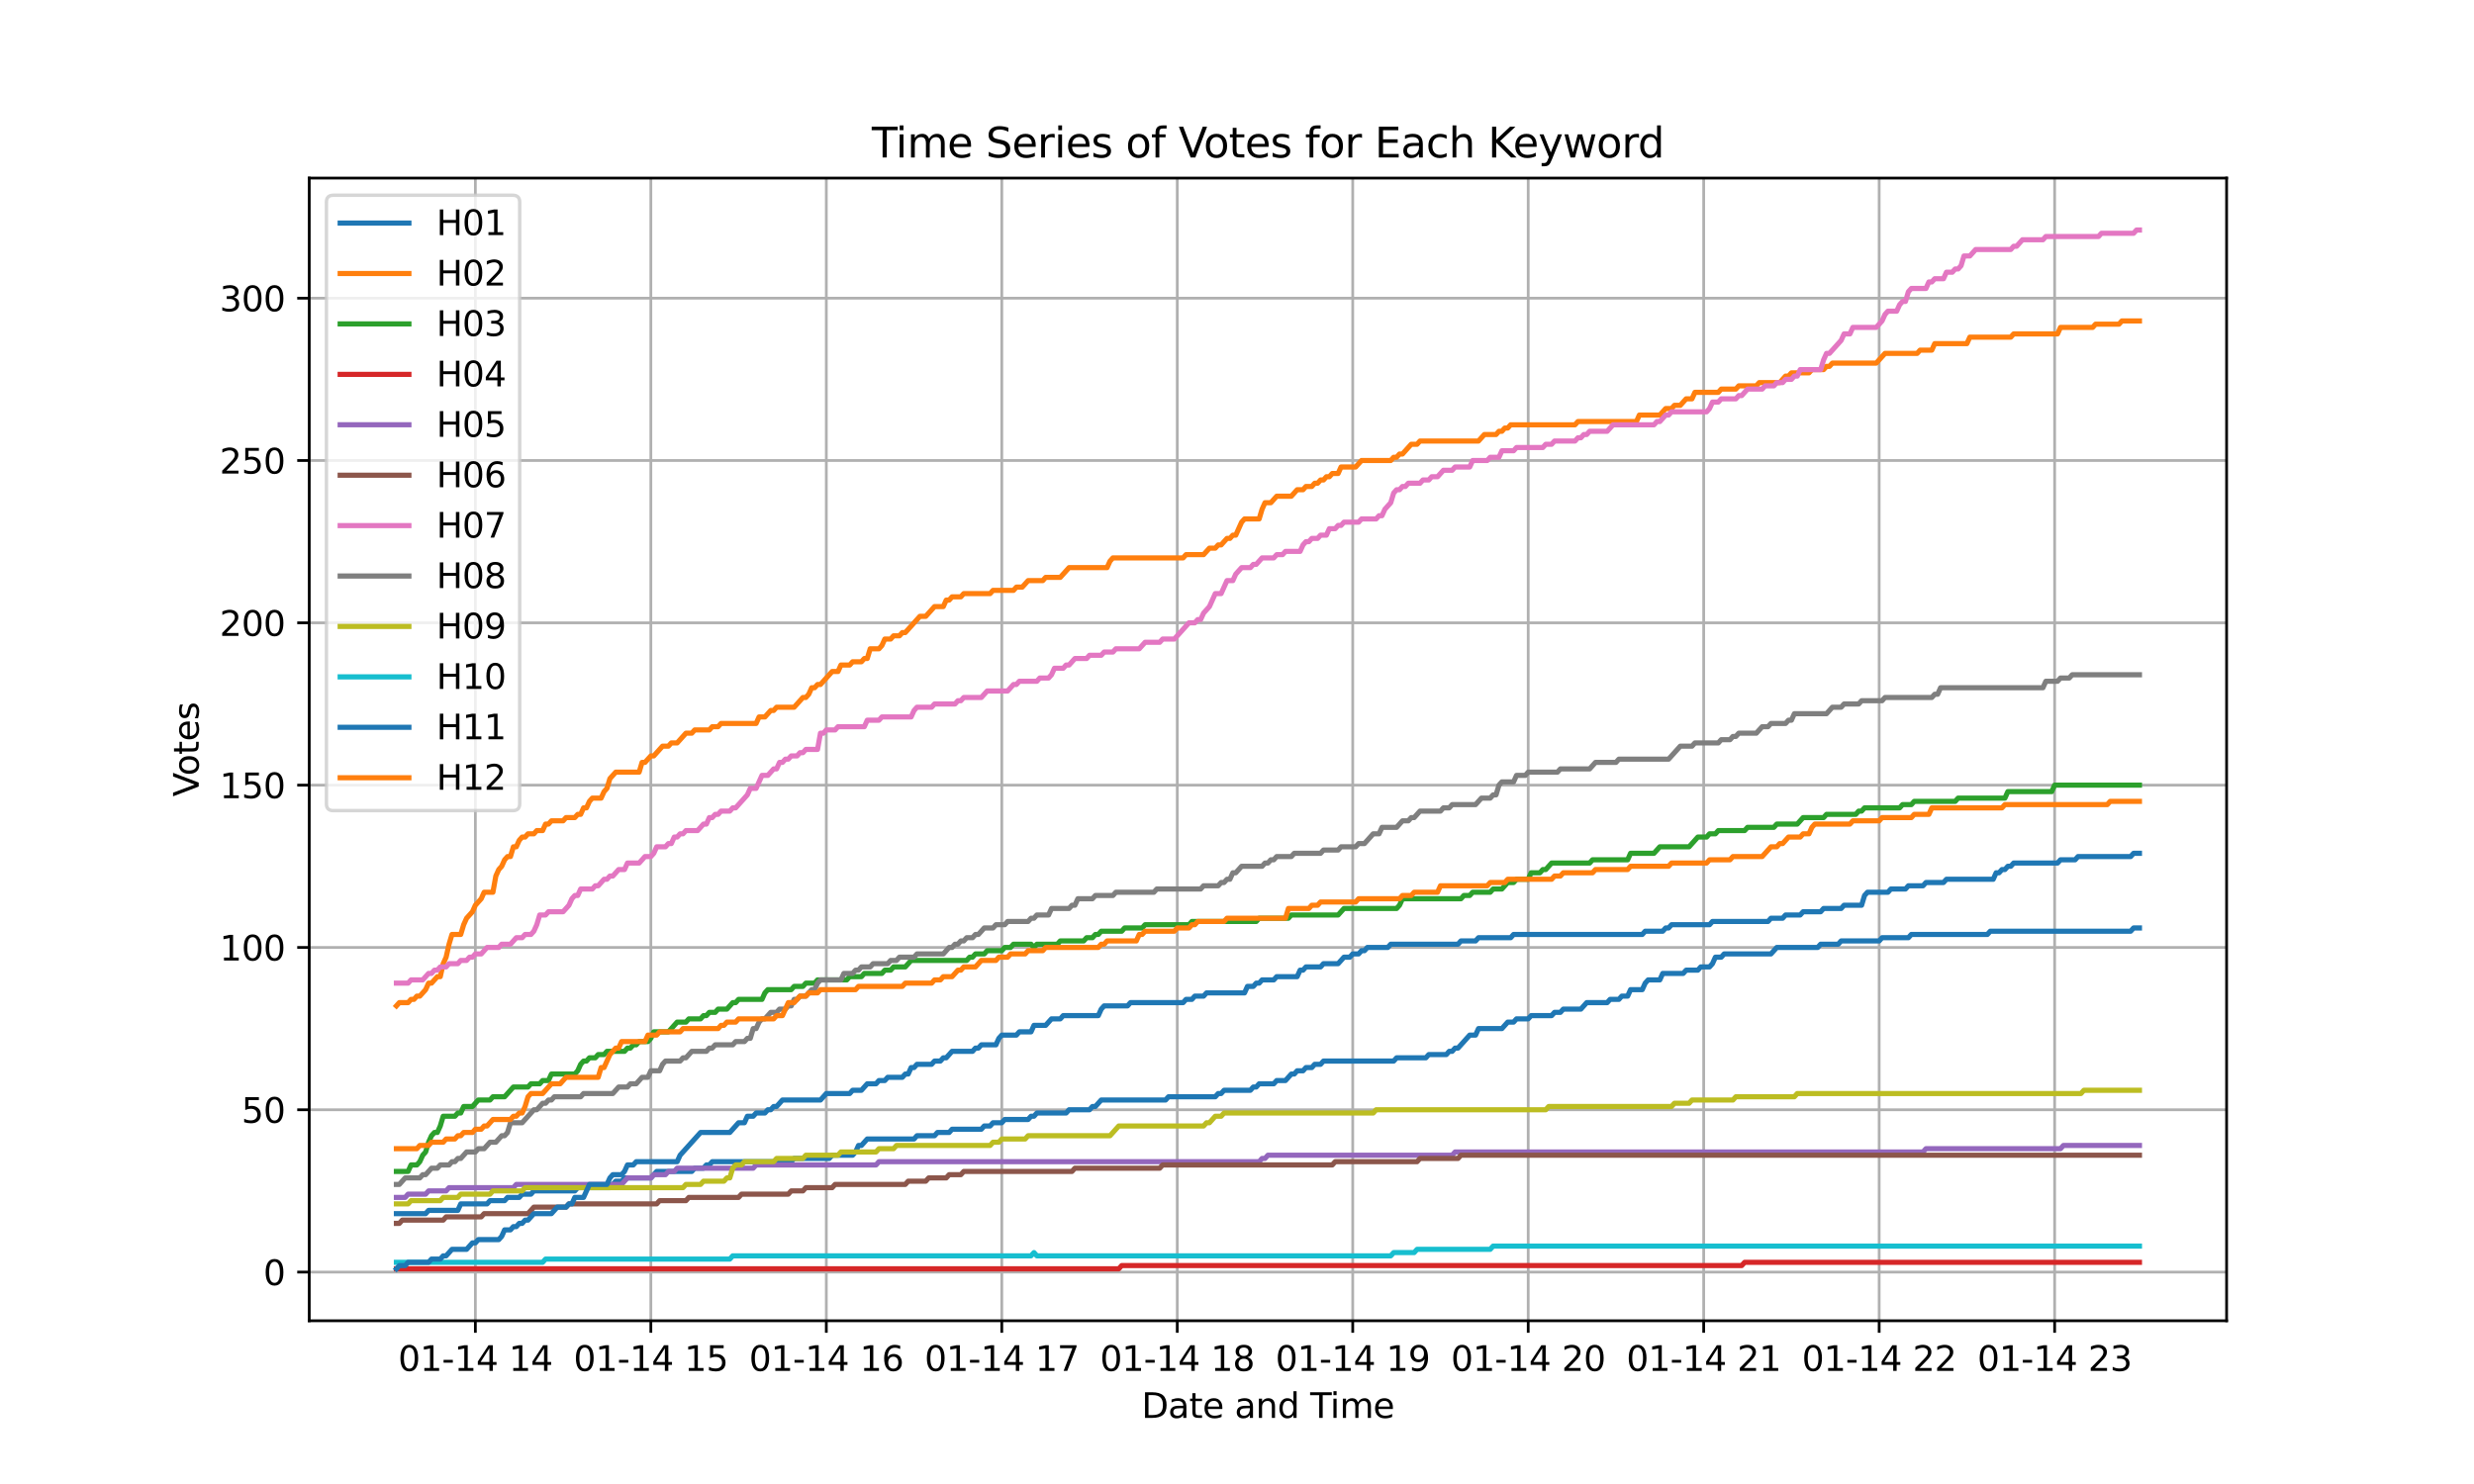 <?xml version="1.0" encoding="utf-8" standalone="no"?>
<!DOCTYPE svg PUBLIC "-//W3C//DTD SVG 1.1//EN"
  "http://www.w3.org/Graphics/SVG/1.1/DTD/svg11.dtd">
<svg xmlns:xlink="http://www.w3.org/1999/xlink" width="720pt" height="432pt" viewBox="0 0 720 432" xmlns="http://www.w3.org/2000/svg" version="1.1">
 <defs>
  <style type="text/css">*{stroke-linejoin: round; stroke-linecap: butt}</style>
 </defs>
 <g id="figure_1">
  <g id="patch_1">
   <path d="M 0 432 
L 720 432 
L 720 0 
L 0 0 
z
" style="fill: #ffffff"/>
  </g>
  <g id="axes_1">
   <g id="patch_2">
    <path d="M 90 384.48 
L 648 384.48 
L 648 51.84 
L 90 51.84 
z
" style="fill: #ffffff"/>
   </g>
   <g id="matplotlib.axis_1">
    <g id="xtick_1">
     <g id="line2d_1">
      <path d="M 138.344 384.48 
L 138.344 51.84 
" clip-path="url(#p7771c56569)" style="fill: none; stroke: #b0b0b0; stroke-width: 0.8; stroke-linecap: square"/>
     </g>
     <g id="line2d_2">
      <defs>
       <path id="m7b87a476af" d="M 0 0 
L 0 3.5 
" style="stroke: #000000; stroke-width: 0.8"/>
      </defs>
      <g>
       <use xlink:href="#m7b87a476af" x="138.344" y="384.48" style="stroke: #000000; stroke-width: 0.8"/>
      </g>
     </g>
     <g id="text_1">
      <!-- 01-14 14 -->
      <g transform="translate(115.864 399.078) scale(0.1 -0.1)">
       <defs>
        <path id="DejaVuSans-30" d="M 2034 4250 
Q 1547 4250 1301 3770 
Q 1056 3291 1056 2328 
Q 1056 1369 1301 889 
Q 1547 409 2034 409 
Q 2525 409 2770 889 
Q 3016 1369 3016 2328 
Q 3016 3291 2770 3770 
Q 2525 4250 2034 4250 
z
M 2034 4750 
Q 2819 4750 3233 4129 
Q 3647 3509 3647 2328 
Q 3647 1150 3233 529 
Q 2819 -91 2034 -91 
Q 1250 -91 836 529 
Q 422 1150 422 2328 
Q 422 3509 836 4129 
Q 1250 4750 2034 4750 
z
" transform="scale(0.016)"/>
        <path id="DejaVuSans-31" d="M 794 531 
L 1825 531 
L 1825 4091 
L 703 3866 
L 703 4441 
L 1819 4666 
L 2450 4666 
L 2450 531 
L 3481 531 
L 3481 0 
L 794 0 
L 794 531 
z
" transform="scale(0.016)"/>
        <path id="DejaVuSans-2d" d="M 313 2009 
L 1997 2009 
L 1997 1497 
L 313 1497 
L 313 2009 
z
" transform="scale(0.016)"/>
        <path id="DejaVuSans-34" d="M 2419 4116 
L 825 1625 
L 2419 1625 
L 2419 4116 
z
M 2253 4666 
L 3047 4666 
L 3047 1625 
L 3713 1625 
L 3713 1100 
L 3047 1100 
L 3047 0 
L 2419 0 
L 2419 1100 
L 313 1100 
L 313 1709 
L 2253 4666 
z
" transform="scale(0.016)"/>
        <path id="DejaVuSans-20" transform="scale(0.016)"/>
       </defs>
       <use xlink:href="#DejaVuSans-30"/>
       <use xlink:href="#DejaVuSans-31" transform="translate(63.623 0)"/>
       <use xlink:href="#DejaVuSans-2d" transform="translate(127.246 0)"/>
       <use xlink:href="#DejaVuSans-31" transform="translate(163.33 0)"/>
       <use xlink:href="#DejaVuSans-34" transform="translate(226.953 0)"/>
       <use xlink:href="#DejaVuSans-20" transform="translate(290.576 0)"/>
       <use xlink:href="#DejaVuSans-31" transform="translate(322.363 0)"/>
       <use xlink:href="#DejaVuSans-34" transform="translate(385.986 0)"/>
      </g>
     </g>
    </g>
    <g id="xtick_2">
     <g id="line2d_3">
      <path d="M 189.412 384.48 
L 189.412 51.84 
" clip-path="url(#p7771c56569)" style="fill: none; stroke: #b0b0b0; stroke-width: 0.8; stroke-linecap: square"/>
     </g>
     <g id="line2d_4">
      <g>
       <use xlink:href="#m7b87a476af" x="189.412" y="384.48" style="stroke: #000000; stroke-width: 0.8"/>
      </g>
     </g>
     <g id="text_2">
      <!-- 01-14 15 -->
      <g transform="translate(166.931 399.078) scale(0.1 -0.1)">
       <defs>
        <path id="DejaVuSans-35" d="M 691 4666 
L 3169 4666 
L 3169 4134 
L 1269 4134 
L 1269 2991 
Q 1406 3038 1543 3061 
Q 1681 3084 1819 3084 
Q 2600 3084 3056 2656 
Q 3513 2228 3513 1497 
Q 3513 744 3044 326 
Q 2575 -91 1722 -91 
Q 1428 -91 1123 -41 
Q 819 9 494 109 
L 494 744 
Q 775 591 1075 516 
Q 1375 441 1709 441 
Q 2250 441 2565 725 
Q 2881 1009 2881 1497 
Q 2881 1984 2565 2268 
Q 2250 2553 1709 2553 
Q 1456 2553 1204 2497 
Q 953 2441 691 2322 
L 691 4666 
z
" transform="scale(0.016)"/>
       </defs>
       <use xlink:href="#DejaVuSans-30"/>
       <use xlink:href="#DejaVuSans-31" transform="translate(63.623 0)"/>
       <use xlink:href="#DejaVuSans-2d" transform="translate(127.246 0)"/>
       <use xlink:href="#DejaVuSans-31" transform="translate(163.33 0)"/>
       <use xlink:href="#DejaVuSans-34" transform="translate(226.953 0)"/>
       <use xlink:href="#DejaVuSans-20" transform="translate(290.576 0)"/>
       <use xlink:href="#DejaVuSans-31" transform="translate(322.363 0)"/>
       <use xlink:href="#DejaVuSans-35" transform="translate(385.986 0)"/>
      </g>
     </g>
    </g>
    <g id="xtick_3">
     <g id="line2d_5">
      <path d="M 240.48 384.48 
L 240.48 51.84 
" clip-path="url(#p7771c56569)" style="fill: none; stroke: #b0b0b0; stroke-width: 0.8; stroke-linecap: square"/>
     </g>
     <g id="line2d_6">
      <g>
       <use xlink:href="#m7b87a476af" x="240.48" y="384.48" style="stroke: #000000; stroke-width: 0.8"/>
      </g>
     </g>
     <g id="text_3">
      <!-- 01-14 16 -->
      <g transform="translate(217.999 399.078) scale(0.1 -0.1)">
       <defs>
        <path id="DejaVuSans-36" d="M 2113 2584 
Q 1688 2584 1439 2293 
Q 1191 2003 1191 1497 
Q 1191 994 1439 701 
Q 1688 409 2113 409 
Q 2538 409 2786 701 
Q 3034 994 3034 1497 
Q 3034 2003 2786 2293 
Q 2538 2584 2113 2584 
z
M 3366 4563 
L 3366 3988 
Q 3128 4100 2886 4159 
Q 2644 4219 2406 4219 
Q 1781 4219 1451 3797 
Q 1122 3375 1075 2522 
Q 1259 2794 1537 2939 
Q 1816 3084 2150 3084 
Q 2853 3084 3261 2657 
Q 3669 2231 3669 1497 
Q 3669 778 3244 343 
Q 2819 -91 2113 -91 
Q 1303 -91 875 529 
Q 447 1150 447 2328 
Q 447 3434 972 4092 
Q 1497 4750 2381 4750 
Q 2619 4750 2861 4703 
Q 3103 4656 3366 4563 
z
" transform="scale(0.016)"/>
       </defs>
       <use xlink:href="#DejaVuSans-30"/>
       <use xlink:href="#DejaVuSans-31" transform="translate(63.623 0)"/>
       <use xlink:href="#DejaVuSans-2d" transform="translate(127.246 0)"/>
       <use xlink:href="#DejaVuSans-31" transform="translate(163.33 0)"/>
       <use xlink:href="#DejaVuSans-34" transform="translate(226.953 0)"/>
       <use xlink:href="#DejaVuSans-20" transform="translate(290.576 0)"/>
       <use xlink:href="#DejaVuSans-31" transform="translate(322.363 0)"/>
       <use xlink:href="#DejaVuSans-36" transform="translate(385.986 0)"/>
      </g>
     </g>
    </g>
    <g id="xtick_4">
     <g id="line2d_7">
      <path d="M 291.547 384.48 
L 291.547 51.84 
" clip-path="url(#p7771c56569)" style="fill: none; stroke: #b0b0b0; stroke-width: 0.8; stroke-linecap: square"/>
     </g>
     <g id="line2d_8">
      <g>
       <use xlink:href="#m7b87a476af" x="291.547" y="384.48" style="stroke: #000000; stroke-width: 0.8"/>
      </g>
     </g>
     <g id="text_4">
      <!-- 01-14 17 -->
      <g transform="translate(269.067 399.078) scale(0.1 -0.1)">
       <defs>
        <path id="DejaVuSans-37" d="M 525 4666 
L 3525 4666 
L 3525 4397 
L 1831 0 
L 1172 0 
L 2766 4134 
L 525 4134 
L 525 4666 
z
" transform="scale(0.016)"/>
       </defs>
       <use xlink:href="#DejaVuSans-30"/>
       <use xlink:href="#DejaVuSans-31" transform="translate(63.623 0)"/>
       <use xlink:href="#DejaVuSans-2d" transform="translate(127.246 0)"/>
       <use xlink:href="#DejaVuSans-31" transform="translate(163.33 0)"/>
       <use xlink:href="#DejaVuSans-34" transform="translate(226.953 0)"/>
       <use xlink:href="#DejaVuSans-20" transform="translate(290.576 0)"/>
       <use xlink:href="#DejaVuSans-31" transform="translate(322.363 0)"/>
       <use xlink:href="#DejaVuSans-37" transform="translate(385.986 0)"/>
      </g>
     </g>
    </g>
    <g id="xtick_5">
     <g id="line2d_9">
      <path d="M 342.615 384.48 
L 342.615 51.84 
" clip-path="url(#p7771c56569)" style="fill: none; stroke: #b0b0b0; stroke-width: 0.8; stroke-linecap: square"/>
     </g>
     <g id="line2d_10">
      <g>
       <use xlink:href="#m7b87a476af" x="342.615" y="384.48" style="stroke: #000000; stroke-width: 0.8"/>
      </g>
     </g>
     <g id="text_5">
      <!-- 01-14 18 -->
      <g transform="translate(320.135 399.078) scale(0.1 -0.1)">
       <defs>
        <path id="DejaVuSans-38" d="M 2034 2216 
Q 1584 2216 1326 1975 
Q 1069 1734 1069 1313 
Q 1069 891 1326 650 
Q 1584 409 2034 409 
Q 2484 409 2743 651 
Q 3003 894 3003 1313 
Q 3003 1734 2745 1975 
Q 2488 2216 2034 2216 
z
M 1403 2484 
Q 997 2584 770 2862 
Q 544 3141 544 3541 
Q 544 4100 942 4425 
Q 1341 4750 2034 4750 
Q 2731 4750 3128 4425 
Q 3525 4100 3525 3541 
Q 3525 3141 3298 2862 
Q 3072 2584 2669 2484 
Q 3125 2378 3379 2068 
Q 3634 1759 3634 1313 
Q 3634 634 3220 271 
Q 2806 -91 2034 -91 
Q 1263 -91 848 271 
Q 434 634 434 1313 
Q 434 1759 690 2068 
Q 947 2378 1403 2484 
z
M 1172 3481 
Q 1172 3119 1398 2916 
Q 1625 2713 2034 2713 
Q 2441 2713 2670 2916 
Q 2900 3119 2900 3481 
Q 2900 3844 2670 4047 
Q 2441 4250 2034 4250 
Q 1625 4250 1398 4047 
Q 1172 3844 1172 3481 
z
" transform="scale(0.016)"/>
       </defs>
       <use xlink:href="#DejaVuSans-30"/>
       <use xlink:href="#DejaVuSans-31" transform="translate(63.623 0)"/>
       <use xlink:href="#DejaVuSans-2d" transform="translate(127.246 0)"/>
       <use xlink:href="#DejaVuSans-31" transform="translate(163.33 0)"/>
       <use xlink:href="#DejaVuSans-34" transform="translate(226.953 0)"/>
       <use xlink:href="#DejaVuSans-20" transform="translate(290.576 0)"/>
       <use xlink:href="#DejaVuSans-31" transform="translate(322.363 0)"/>
       <use xlink:href="#DejaVuSans-38" transform="translate(385.986 0)"/>
      </g>
     </g>
    </g>
    <g id="xtick_6">
     <g id="line2d_11">
      <path d="M 393.683 384.48 
L 393.683 51.84 
" clip-path="url(#p7771c56569)" style="fill: none; stroke: #b0b0b0; stroke-width: 0.8; stroke-linecap: square"/>
     </g>
     <g id="line2d_12">
      <g>
       <use xlink:href="#m7b87a476af" x="393.683" y="384.48" style="stroke: #000000; stroke-width: 0.8"/>
      </g>
     </g>
     <g id="text_6">
      <!-- 01-14 19 -->
      <g transform="translate(371.202 399.078) scale(0.1 -0.1)">
       <defs>
        <path id="DejaVuSans-39" d="M 703 97 
L 703 672 
Q 941 559 1184 500 
Q 1428 441 1663 441 
Q 2288 441 2617 861 
Q 2947 1281 2994 2138 
Q 2813 1869 2534 1725 
Q 2256 1581 1919 1581 
Q 1219 1581 811 2004 
Q 403 2428 403 3163 
Q 403 3881 828 4315 
Q 1253 4750 1959 4750 
Q 2769 4750 3195 4129 
Q 3622 3509 3622 2328 
Q 3622 1225 3098 567 
Q 2575 -91 1691 -91 
Q 1453 -91 1209 -44 
Q 966 3 703 97 
z
M 1959 2075 
Q 2384 2075 2632 2365 
Q 2881 2656 2881 3163 
Q 2881 3666 2632 3958 
Q 2384 4250 1959 4250 
Q 1534 4250 1286 3958 
Q 1038 3666 1038 3163 
Q 1038 2656 1286 2365 
Q 1534 2075 1959 2075 
z
" transform="scale(0.016)"/>
       </defs>
       <use xlink:href="#DejaVuSans-30"/>
       <use xlink:href="#DejaVuSans-31" transform="translate(63.623 0)"/>
       <use xlink:href="#DejaVuSans-2d" transform="translate(127.246 0)"/>
       <use xlink:href="#DejaVuSans-31" transform="translate(163.33 0)"/>
       <use xlink:href="#DejaVuSans-34" transform="translate(226.953 0)"/>
       <use xlink:href="#DejaVuSans-20" transform="translate(290.576 0)"/>
       <use xlink:href="#DejaVuSans-31" transform="translate(322.363 0)"/>
       <use xlink:href="#DejaVuSans-39" transform="translate(385.986 0)"/>
      </g>
     </g>
    </g>
    <g id="xtick_7">
     <g id="line2d_13">
      <path d="M 444.75 384.48 
L 444.75 51.84 
" clip-path="url(#p7771c56569)" style="fill: none; stroke: #b0b0b0; stroke-width: 0.8; stroke-linecap: square"/>
     </g>
     <g id="line2d_14">
      <g>
       <use xlink:href="#m7b87a476af" x="444.75" y="384.48" style="stroke: #000000; stroke-width: 0.8"/>
      </g>
     </g>
     <g id="text_7">
      <!-- 01-14 20 -->
      <g transform="translate(422.27 399.078) scale(0.1 -0.1)">
       <defs>
        <path id="DejaVuSans-32" d="M 1228 531 
L 3431 531 
L 3431 0 
L 469 0 
L 469 531 
Q 828 903 1448 1529 
Q 2069 2156 2228 2338 
Q 2531 2678 2651 2914 
Q 2772 3150 2772 3378 
Q 2772 3750 2511 3984 
Q 2250 4219 1831 4219 
Q 1534 4219 1204 4116 
Q 875 4013 500 3803 
L 500 4441 
Q 881 4594 1212 4672 
Q 1544 4750 1819 4750 
Q 2544 4750 2975 4387 
Q 3406 4025 3406 3419 
Q 3406 3131 3298 2873 
Q 3191 2616 2906 2266 
Q 2828 2175 2409 1742 
Q 1991 1309 1228 531 
z
" transform="scale(0.016)"/>
       </defs>
       <use xlink:href="#DejaVuSans-30"/>
       <use xlink:href="#DejaVuSans-31" transform="translate(63.623 0)"/>
       <use xlink:href="#DejaVuSans-2d" transform="translate(127.246 0)"/>
       <use xlink:href="#DejaVuSans-31" transform="translate(163.33 0)"/>
       <use xlink:href="#DejaVuSans-34" transform="translate(226.953 0)"/>
       <use xlink:href="#DejaVuSans-20" transform="translate(290.576 0)"/>
       <use xlink:href="#DejaVuSans-32" transform="translate(322.363 0)"/>
       <use xlink:href="#DejaVuSans-30" transform="translate(385.986 0)"/>
      </g>
     </g>
    </g>
    <g id="xtick_8">
     <g id="line2d_15">
      <path d="M 495.818 384.48 
L 495.818 51.84 
" clip-path="url(#p7771c56569)" style="fill: none; stroke: #b0b0b0; stroke-width: 0.8; stroke-linecap: square"/>
     </g>
     <g id="line2d_16">
      <g>
       <use xlink:href="#m7b87a476af" x="495.818" y="384.48" style="stroke: #000000; stroke-width: 0.8"/>
      </g>
     </g>
     <g id="text_8">
      <!-- 01-14 21 -->
      <g transform="translate(473.338 399.078) scale(0.1 -0.1)">
       <use xlink:href="#DejaVuSans-30"/>
       <use xlink:href="#DejaVuSans-31" transform="translate(63.623 0)"/>
       <use xlink:href="#DejaVuSans-2d" transform="translate(127.246 0)"/>
       <use xlink:href="#DejaVuSans-31" transform="translate(163.33 0)"/>
       <use xlink:href="#DejaVuSans-34" transform="translate(226.953 0)"/>
       <use xlink:href="#DejaVuSans-20" transform="translate(290.576 0)"/>
       <use xlink:href="#DejaVuSans-32" transform="translate(322.363 0)"/>
       <use xlink:href="#DejaVuSans-31" transform="translate(385.986 0)"/>
      </g>
     </g>
    </g>
    <g id="xtick_9">
     <g id="line2d_17">
      <path d="M 546.886 384.48 
L 546.886 51.84 
" clip-path="url(#p7771c56569)" style="fill: none; stroke: #b0b0b0; stroke-width: 0.8; stroke-linecap: square"/>
     </g>
     <g id="line2d_18">
      <g>
       <use xlink:href="#m7b87a476af" x="546.886" y="384.48" style="stroke: #000000; stroke-width: 0.8"/>
      </g>
     </g>
     <g id="text_9">
      <!-- 01-14 22 -->
      <g transform="translate(524.405 399.078) scale(0.1 -0.1)">
       <use xlink:href="#DejaVuSans-30"/>
       <use xlink:href="#DejaVuSans-31" transform="translate(63.623 0)"/>
       <use xlink:href="#DejaVuSans-2d" transform="translate(127.246 0)"/>
       <use xlink:href="#DejaVuSans-31" transform="translate(163.33 0)"/>
       <use xlink:href="#DejaVuSans-34" transform="translate(226.953 0)"/>
       <use xlink:href="#DejaVuSans-20" transform="translate(290.576 0)"/>
       <use xlink:href="#DejaVuSans-32" transform="translate(322.363 0)"/>
       <use xlink:href="#DejaVuSans-32" transform="translate(385.986 0)"/>
      </g>
     </g>
    </g>
    <g id="xtick_10">
     <g id="line2d_19">
      <path d="M 597.954 384.48 
L 597.954 51.84 
" clip-path="url(#p7771c56569)" style="fill: none; stroke: #b0b0b0; stroke-width: 0.8; stroke-linecap: square"/>
     </g>
     <g id="line2d_20">
      <g>
       <use xlink:href="#m7b87a476af" x="597.954" y="384.48" style="stroke: #000000; stroke-width: 0.8"/>
      </g>
     </g>
     <g id="text_10">
      <!-- 01-14 23 -->
      <g transform="translate(575.473 399.078) scale(0.1 -0.1)">
       <defs>
        <path id="DejaVuSans-33" d="M 2597 2516 
Q 3050 2419 3304 2112 
Q 3559 1806 3559 1356 
Q 3559 666 3084 287 
Q 2609 -91 1734 -91 
Q 1441 -91 1130 -33 
Q 819 25 488 141 
L 488 750 
Q 750 597 1062 519 
Q 1375 441 1716 441 
Q 2309 441 2620 675 
Q 2931 909 2931 1356 
Q 2931 1769 2642 2001 
Q 2353 2234 1838 2234 
L 1294 2234 
L 1294 2753 
L 1863 2753 
Q 2328 2753 2575 2939 
Q 2822 3125 2822 3475 
Q 2822 3834 2567 4026 
Q 2313 4219 1838 4219 
Q 1578 4219 1281 4162 
Q 984 4106 628 3988 
L 628 4550 
Q 988 4650 1302 4700 
Q 1616 4750 1894 4750 
Q 2613 4750 3031 4423 
Q 3450 4097 3450 3541 
Q 3450 3153 3228 2886 
Q 3006 2619 2597 2516 
z
" transform="scale(0.016)"/>
       </defs>
       <use xlink:href="#DejaVuSans-30"/>
       <use xlink:href="#DejaVuSans-31" transform="translate(63.623 0)"/>
       <use xlink:href="#DejaVuSans-2d" transform="translate(127.246 0)"/>
       <use xlink:href="#DejaVuSans-31" transform="translate(163.33 0)"/>
       <use xlink:href="#DejaVuSans-34" transform="translate(226.953 0)"/>
       <use xlink:href="#DejaVuSans-20" transform="translate(290.576 0)"/>
       <use xlink:href="#DejaVuSans-32" transform="translate(322.363 0)"/>
       <use xlink:href="#DejaVuSans-33" transform="translate(385.986 0)"/>
      </g>
     </g>
    </g>
    <g id="text_11">
     <!-- Date and Time -->
     <g transform="translate(332.23 412.757) scale(0.1 -0.1)">
      <defs>
       <path id="DejaVuSans-44" d="M 1259 4147 
L 1259 519 
L 2022 519 
Q 2988 519 3436 956 
Q 3884 1394 3884 2338 
Q 3884 3275 3436 3711 
Q 2988 4147 2022 4147 
L 1259 4147 
z
M 628 4666 
L 1925 4666 
Q 3281 4666 3915 4102 
Q 4550 3538 4550 2338 
Q 4550 1131 3912 565 
Q 3275 0 1925 0 
L 628 0 
L 628 4666 
z
" transform="scale(0.016)"/>
       <path id="DejaVuSans-61" d="M 2194 1759 
Q 1497 1759 1228 1600 
Q 959 1441 959 1056 
Q 959 750 1161 570 
Q 1363 391 1709 391 
Q 2188 391 2477 730 
Q 2766 1069 2766 1631 
L 2766 1759 
L 2194 1759 
z
M 3341 1997 
L 3341 0 
L 2766 0 
L 2766 531 
Q 2569 213 2275 61 
Q 1981 -91 1556 -91 
Q 1019 -91 701 211 
Q 384 513 384 1019 
Q 384 1609 779 1909 
Q 1175 2209 1959 2209 
L 2766 2209 
L 2766 2266 
Q 2766 2663 2505 2880 
Q 2244 3097 1772 3097 
Q 1472 3097 1187 3025 
Q 903 2953 641 2809 
L 641 3341 
Q 956 3463 1253 3523 
Q 1550 3584 1831 3584 
Q 2591 3584 2966 3190 
Q 3341 2797 3341 1997 
z
" transform="scale(0.016)"/>
       <path id="DejaVuSans-74" d="M 1172 4494 
L 1172 3500 
L 2356 3500 
L 2356 3053 
L 1172 3053 
L 1172 1153 
Q 1172 725 1289 603 
Q 1406 481 1766 481 
L 2356 481 
L 2356 0 
L 1766 0 
Q 1100 0 847 248 
Q 594 497 594 1153 
L 594 3053 
L 172 3053 
L 172 3500 
L 594 3500 
L 594 4494 
L 1172 4494 
z
" transform="scale(0.016)"/>
       <path id="DejaVuSans-65" d="M 3597 1894 
L 3597 1613 
L 953 1613 
Q 991 1019 1311 708 
Q 1631 397 2203 397 
Q 2534 397 2845 478 
Q 3156 559 3463 722 
L 3463 178 
Q 3153 47 2828 -22 
Q 2503 -91 2169 -91 
Q 1331 -91 842 396 
Q 353 884 353 1716 
Q 353 2575 817 3079 
Q 1281 3584 2069 3584 
Q 2775 3584 3186 3129 
Q 3597 2675 3597 1894 
z
M 3022 2063 
Q 3016 2534 2758 2815 
Q 2500 3097 2075 3097 
Q 1594 3097 1305 2825 
Q 1016 2553 972 2059 
L 3022 2063 
z
" transform="scale(0.016)"/>
       <path id="DejaVuSans-6e" d="M 3513 2113 
L 3513 0 
L 2938 0 
L 2938 2094 
Q 2938 2591 2744 2837 
Q 2550 3084 2163 3084 
Q 1697 3084 1428 2787 
Q 1159 2491 1159 1978 
L 1159 0 
L 581 0 
L 581 3500 
L 1159 3500 
L 1159 2956 
Q 1366 3272 1645 3428 
Q 1925 3584 2291 3584 
Q 2894 3584 3203 3211 
Q 3513 2838 3513 2113 
z
" transform="scale(0.016)"/>
       <path id="DejaVuSans-64" d="M 2906 2969 
L 2906 4863 
L 3481 4863 
L 3481 0 
L 2906 0 
L 2906 525 
Q 2725 213 2448 61 
Q 2172 -91 1784 -91 
Q 1150 -91 751 415 
Q 353 922 353 1747 
Q 353 2572 751 3078 
Q 1150 3584 1784 3584 
Q 2172 3584 2448 3432 
Q 2725 3281 2906 2969 
z
M 947 1747 
Q 947 1113 1208 752 
Q 1469 391 1925 391 
Q 2381 391 2643 752 
Q 2906 1113 2906 1747 
Q 2906 2381 2643 2742 
Q 2381 3103 1925 3103 
Q 1469 3103 1208 2742 
Q 947 2381 947 1747 
z
" transform="scale(0.016)"/>
       <path id="DejaVuSans-54" d="M -19 4666 
L 3928 4666 
L 3928 4134 
L 2272 4134 
L 2272 0 
L 1638 0 
L 1638 4134 
L -19 4134 
L -19 4666 
z
" transform="scale(0.016)"/>
       <path id="DejaVuSans-69" d="M 603 3500 
L 1178 3500 
L 1178 0 
L 603 0 
L 603 3500 
z
M 603 4863 
L 1178 4863 
L 1178 4134 
L 603 4134 
L 603 4863 
z
" transform="scale(0.016)"/>
       <path id="DejaVuSans-6d" d="M 3328 2828 
Q 3544 3216 3844 3400 
Q 4144 3584 4550 3584 
Q 5097 3584 5394 3201 
Q 5691 2819 5691 2113 
L 5691 0 
L 5113 0 
L 5113 2094 
Q 5113 2597 4934 2840 
Q 4756 3084 4391 3084 
Q 3944 3084 3684 2787 
Q 3425 2491 3425 1978 
L 3425 0 
L 2847 0 
L 2847 2094 
Q 2847 2600 2669 2842 
Q 2491 3084 2119 3084 
Q 1678 3084 1418 2786 
Q 1159 2488 1159 1978 
L 1159 0 
L 581 0 
L 581 3500 
L 1159 3500 
L 1159 2956 
Q 1356 3278 1631 3431 
Q 1906 3584 2284 3584 
Q 2666 3584 2933 3390 
Q 3200 3197 3328 2828 
z
" transform="scale(0.016)"/>
      </defs>
      <use xlink:href="#DejaVuSans-44"/>
      <use xlink:href="#DejaVuSans-61" transform="translate(77.002 0)"/>
      <use xlink:href="#DejaVuSans-74" transform="translate(138.281 0)"/>
      <use xlink:href="#DejaVuSans-65" transform="translate(177.49 0)"/>
      <use xlink:href="#DejaVuSans-20" transform="translate(239.014 0)"/>
      <use xlink:href="#DejaVuSans-61" transform="translate(270.801 0)"/>
      <use xlink:href="#DejaVuSans-6e" transform="translate(332.08 0)"/>
      <use xlink:href="#DejaVuSans-64" transform="translate(395.459 0)"/>
      <use xlink:href="#DejaVuSans-20" transform="translate(458.936 0)"/>
      <use xlink:href="#DejaVuSans-54" transform="translate(490.723 0)"/>
      <use xlink:href="#DejaVuSans-69" transform="translate(548.682 0)"/>
      <use xlink:href="#DejaVuSans-6d" transform="translate(576.465 0)"/>
      <use xlink:href="#DejaVuSans-65" transform="translate(673.877 0)"/>
     </g>
    </g>
   </g>
   <g id="matplotlib.axis_2">
    <g id="ytick_1">
     <g id="line2d_21">
      <path d="M 90 370.305 
L 648 370.305 
" clip-path="url(#p7771c56569)" style="fill: none; stroke: #b0b0b0; stroke-width: 0.8; stroke-linecap: square"/>
     </g>
     <g id="line2d_22">
      <defs>
       <path id="m62d5985140" d="M 0 0 
L -3.5 0 
" style="stroke: #000000; stroke-width: 0.8"/>
      </defs>
      <g>
       <use xlink:href="#m62d5985140" x="90" y="370.305" style="stroke: #000000; stroke-width: 0.8"/>
      </g>
     </g>
     <g id="text_12">
      <!-- 0 -->
      <g transform="translate(76.638 374.104) scale(0.1 -0.1)">
       <use xlink:href="#DejaVuSans-30"/>
      </g>
     </g>
    </g>
    <g id="ytick_2">
     <g id="line2d_23">
      <path d="M 90 323.055 
L 648 323.055 
" clip-path="url(#p7771c56569)" style="fill: none; stroke: #b0b0b0; stroke-width: 0.8; stroke-linecap: square"/>
     </g>
     <g id="line2d_24">
      <g>
       <use xlink:href="#m62d5985140" x="90" y="323.055" style="stroke: #000000; stroke-width: 0.8"/>
      </g>
     </g>
     <g id="text_13">
      <!-- 50 -->
      <g transform="translate(70.275 326.854) scale(0.1 -0.1)">
       <use xlink:href="#DejaVuSans-35"/>
       <use xlink:href="#DejaVuSans-30" transform="translate(63.623 0)"/>
      </g>
     </g>
    </g>
    <g id="ytick_3">
     <g id="line2d_25">
      <path d="M 90 275.805 
L 648 275.805 
" clip-path="url(#p7771c56569)" style="fill: none; stroke: #b0b0b0; stroke-width: 0.8; stroke-linecap: square"/>
     </g>
     <g id="line2d_26">
      <g>
       <use xlink:href="#m62d5985140" x="90" y="275.805" style="stroke: #000000; stroke-width: 0.8"/>
      </g>
     </g>
     <g id="text_14">
      <!-- 100 -->
      <g transform="translate(63.913 279.604) scale(0.1 -0.1)">
       <use xlink:href="#DejaVuSans-31"/>
       <use xlink:href="#DejaVuSans-30" transform="translate(63.623 0)"/>
       <use xlink:href="#DejaVuSans-30" transform="translate(127.246 0)"/>
      </g>
     </g>
    </g>
    <g id="ytick_4">
     <g id="line2d_27">
      <path d="M 90 228.555 
L 648 228.555 
" clip-path="url(#p7771c56569)" style="fill: none; stroke: #b0b0b0; stroke-width: 0.8; stroke-linecap: square"/>
     </g>
     <g id="line2d_28">
      <g>
       <use xlink:href="#m62d5985140" x="90" y="228.555" style="stroke: #000000; stroke-width: 0.8"/>
      </g>
     </g>
     <g id="text_15">
      <!-- 150 -->
      <g transform="translate(63.913 232.354) scale(0.1 -0.1)">
       <use xlink:href="#DejaVuSans-31"/>
       <use xlink:href="#DejaVuSans-35" transform="translate(63.623 0)"/>
       <use xlink:href="#DejaVuSans-30" transform="translate(127.246 0)"/>
      </g>
     </g>
    </g>
    <g id="ytick_5">
     <g id="line2d_29">
      <path d="M 90 181.305 
L 648 181.305 
" clip-path="url(#p7771c56569)" style="fill: none; stroke: #b0b0b0; stroke-width: 0.8; stroke-linecap: square"/>
     </g>
     <g id="line2d_30">
      <g>
       <use xlink:href="#m62d5985140" x="90" y="181.305" style="stroke: #000000; stroke-width: 0.8"/>
      </g>
     </g>
     <g id="text_16">
      <!-- 200 -->
      <g transform="translate(63.913 185.104) scale(0.1 -0.1)">
       <use xlink:href="#DejaVuSans-32"/>
       <use xlink:href="#DejaVuSans-30" transform="translate(63.623 0)"/>
       <use xlink:href="#DejaVuSans-30" transform="translate(127.246 0)"/>
      </g>
     </g>
    </g>
    <g id="ytick_6">
     <g id="line2d_31">
      <path d="M 90 134.055 
L 648 134.055 
" clip-path="url(#p7771c56569)" style="fill: none; stroke: #b0b0b0; stroke-width: 0.8; stroke-linecap: square"/>
     </g>
     <g id="line2d_32">
      <g>
       <use xlink:href="#m62d5985140" x="90" y="134.055" style="stroke: #000000; stroke-width: 0.8"/>
      </g>
     </g>
     <g id="text_17">
      <!-- 250 -->
      <g transform="translate(63.913 137.854) scale(0.1 -0.1)">
       <use xlink:href="#DejaVuSans-32"/>
       <use xlink:href="#DejaVuSans-35" transform="translate(63.623 0)"/>
       <use xlink:href="#DejaVuSans-30" transform="translate(127.246 0)"/>
      </g>
     </g>
    </g>
    <g id="ytick_7">
     <g id="line2d_33">
      <path d="M 90 86.805 
L 648 86.805 
" clip-path="url(#p7771c56569)" style="fill: none; stroke: #b0b0b0; stroke-width: 0.8; stroke-linecap: square"/>
     </g>
     <g id="line2d_34">
      <g>
       <use xlink:href="#m62d5985140" x="90" y="86.805" style="stroke: #000000; stroke-width: 0.8"/>
      </g>
     </g>
     <g id="text_18">
      <!-- 300 -->
      <g transform="translate(63.913 90.604) scale(0.1 -0.1)">
       <use xlink:href="#DejaVuSans-33"/>
       <use xlink:href="#DejaVuSans-30" transform="translate(63.623 0)"/>
       <use xlink:href="#DejaVuSans-30" transform="translate(127.246 0)"/>
      </g>
     </g>
    </g>
    <g id="text_19">
     <!-- Votes -->
     <g transform="translate(57.833 231.894) rotate(-90) scale(0.1 -0.1)">
      <defs>
       <path id="DejaVuSans-56" d="M 1831 0 
L 50 4666 
L 709 4666 
L 2188 738 
L 3669 4666 
L 4325 4666 
L 2547 0 
L 1831 0 
z
" transform="scale(0.016)"/>
       <path id="DejaVuSans-6f" d="M 1959 3097 
Q 1497 3097 1228 2736 
Q 959 2375 959 1747 
Q 959 1119 1226 758 
Q 1494 397 1959 397 
Q 2419 397 2687 759 
Q 2956 1122 2956 1747 
Q 2956 2369 2687 2733 
Q 2419 3097 1959 3097 
z
M 1959 3584 
Q 2709 3584 3137 3096 
Q 3566 2609 3566 1747 
Q 3566 888 3137 398 
Q 2709 -91 1959 -91 
Q 1206 -91 779 398 
Q 353 888 353 1747 
Q 353 2609 779 3096 
Q 1206 3584 1959 3584 
z
" transform="scale(0.016)"/>
       <path id="DejaVuSans-73" d="M 2834 3397 
L 2834 2853 
Q 2591 2978 2328 3040 
Q 2066 3103 1784 3103 
Q 1356 3103 1142 2972 
Q 928 2841 928 2578 
Q 928 2378 1081 2264 
Q 1234 2150 1697 2047 
L 1894 2003 
Q 2506 1872 2764 1633 
Q 3022 1394 3022 966 
Q 3022 478 2636 193 
Q 2250 -91 1575 -91 
Q 1294 -91 989 -36 
Q 684 19 347 128 
L 347 722 
Q 666 556 975 473 
Q 1284 391 1588 391 
Q 1994 391 2212 530 
Q 2431 669 2431 922 
Q 2431 1156 2273 1281 
Q 2116 1406 1581 1522 
L 1381 1569 
Q 847 1681 609 1914 
Q 372 2147 372 2553 
Q 372 3047 722 3315 
Q 1072 3584 1716 3584 
Q 2034 3584 2315 3537 
Q 2597 3491 2834 3397 
z
" transform="scale(0.016)"/>
      </defs>
      <use xlink:href="#DejaVuSans-56"/>
      <use xlink:href="#DejaVuSans-6f" transform="translate(60.658 0)"/>
      <use xlink:href="#DejaVuSans-74" transform="translate(121.84 0)"/>
      <use xlink:href="#DejaVuSans-65" transform="translate(161.049 0)"/>
      <use xlink:href="#DejaVuSans-73" transform="translate(222.572 0)"/>
     </g>
    </g>
   </g>
   <g id="line2d_35">
    <path d="M 115.364 353.295 
L 123.875 353.295 
L 124.726 352.35 
L 133.237 352.35 
L 134.088 350.46 
L 141.749 350.46 
L 142.6 349.515 
L 146.855 349.515 
L 147.707 348.57 
L 151.111 348.57 
L 151.962 347.625 
L 154.516 347.625 
L 155.367 346.68 
L 167.282 346.68 
L 168.134 345.735 
L 177.496 345.735 
L 179.198 343.845 
L 180.901 343.845 
L 181.752 342.9 
L 189.412 342.9 
L 191.114 341.01 
L 201.328 341.01 
L 202.179 340.065 
L 204.732 340.065 
L 205.583 339.12 
L 206.434 339.12 
L 207.286 338.175 
L 230.266 338.175 
L 231.117 337.23 
L 241.331 337.23 
L 242.182 336.285 
L 248.14 336.285 
L 248.991 335.34 
L 249.842 333.45 
L 250.693 333.45 
L 252.395 331.56 
L 266.013 331.56 
L 266.865 330.615 
L 271.971 330.615 
L 272.822 329.67 
L 276.227 329.67 
L 277.078 328.725 
L 285.589 328.725 
L 286.441 327.78 
L 288.143 327.78 
L 288.994 326.835 
L 291.547 326.835 
L 292.398 325.89 
L 299.207 325.89 
L 300.059 324.945 
L 300.91 324.945 
L 301.761 324 
L 310.272 324 
L 311.123 323.055 
L 317.081 323.055 
L 317.932 322.11 
L 318.783 322.11 
L 320.486 320.22 
L 339.21 320.22 
L 340.062 319.275 
L 353.68 319.275 
L 354.531 318.33 
L 355.382 318.33 
L 356.233 317.385 
L 363.893 317.385 
L 364.744 316.44 
L 365.595 316.44 
L 366.447 315.495 
L 370.702 315.495 
L 371.553 314.55 
L 374.107 314.55 
L 375.809 312.66 
L 376.66 312.66 
L 377.511 311.715 
L 379.214 311.715 
L 380.065 310.77 
L 381.767 310.77 
L 382.618 309.825 
L 384.32 309.825 
L 385.171 308.88 
L 405.599 308.88 
L 406.45 307.935 
L 414.961 307.935 
L 415.812 306.99 
L 420.919 306.99 
L 421.77 306.045 
L 422.621 306.045 
L 423.472 305.1 
L 424.323 305.1 
L 427.728 301.32 
L 429.43 301.32 
L 430.281 299.43 
L 437.09 299.43 
L 438.793 297.54 
L 440.495 297.54 
L 441.346 296.595 
L 444.75 296.595 
L 445.602 295.65 
L 451.559 295.65 
L 452.411 294.705 
L 454.113 294.705 
L 454.964 293.76 
L 460.071 293.76 
L 461.773 291.87 
L 467.731 291.87 
L 468.582 290.925 
L 471.135 290.925 
L 471.987 289.98 
L 473.689 289.98 
L 474.54 288.09 
L 477.944 288.09 
L 478.796 286.2 
L 479.647 285.255 
L 483.051 285.255 
L 483.902 283.365 
L 489.86 283.365 
L 490.711 282.42 
L 494.116 282.42 
L 494.967 281.475 
L 497.52 281.475 
L 498.372 280.53 
L 499.223 278.64 
L 500.925 278.64 
L 501.776 277.695 
L 515.394 277.695 
L 517.096 275.805 
L 529.012 275.805 
L 529.863 274.86 
L 534.97 274.86 
L 535.821 273.915 
L 546.886 273.915 
L 547.737 272.97 
L 555.397 272.97 
L 556.248 272.025 
L 578.378 272.025 
L 579.229 271.08 
L 620.083 271.08 
L 620.934 270.135 
L 622.636 270.135 
L 622.636 270.135 
" clip-path="url(#p7771c56569)" style="fill: none; stroke: #1f77b4; stroke-width: 1.5; stroke-linecap: square"/>
   </g>
   <g id="line2d_36">
    <path d="M 115.364 292.815 
L 116.215 291.87 
L 118.768 291.87 
L 119.619 290.925 
L 120.47 290.925 
L 121.322 289.98 
L 122.173 289.98 
L 123.875 288.09 
L 124.726 286.2 
L 125.577 286.2 
L 127.279 284.31 
L 128.131 284.31 
L 128.982 280.53 
L 129.833 278.64 
L 130.684 274.86 
L 131.535 272.025 
L 134.088 272.025 
L 134.94 269.19 
L 135.791 267.3 
L 137.493 265.41 
L 138.344 263.52 
L 140.046 261.63 
L 140.897 259.74 
L 143.451 259.74 
L 144.302 255.015 
L 145.153 253.125 
L 146.004 252.18 
L 146.855 250.29 
L 147.707 249.345 
L 148.558 249.345 
L 149.409 246.51 
L 150.26 246.51 
L 151.111 244.62 
L 151.962 243.675 
L 152.813 243.675 
L 153.664 242.73 
L 155.367 242.73 
L 156.218 241.785 
L 157.92 241.785 
L 158.771 239.895 
L 159.622 239.895 
L 160.473 238.95 
L 163.878 238.95 
L 164.729 238.005 
L 167.282 238.005 
L 168.134 237.06 
L 168.985 237.06 
L 169.836 235.17 
L 170.687 235.17 
L 171.538 233.28 
L 172.389 232.335 
L 174.943 232.335 
L 175.794 230.445 
L 176.645 229.5 
L 177.496 226.665 
L 179.198 224.775 
L 186.007 224.775 
L 186.858 221.94 
L 187.71 221.94 
L 189.412 220.05 
L 190.263 220.05 
L 192.816 217.215 
L 194.519 217.215 
L 195.37 216.27 
L 197.072 216.27 
L 199.625 213.435 
L 201.328 213.435 
L 202.179 212.49 
L 206.434 212.49 
L 207.286 211.545 
L 208.988 211.545 
L 209.839 210.6 
L 220.052 210.6 
L 220.904 208.71 
L 222.606 208.71 
L 224.308 206.82 
L 225.159 206.82 
L 226.01 205.875 
L 231.117 205.875 
L 233.671 203.04 
L 234.522 203.04 
L 235.373 202.095 
L 236.224 200.205 
L 237.075 200.205 
L 237.926 199.26 
L 238.777 199.26 
L 242.182 195.48 
L 243.884 195.48 
L 244.735 193.59 
L 247.289 193.59 
L 248.14 192.645 
L 250.693 192.645 
L 251.544 191.7 
L 252.395 191.7 
L 253.246 188.865 
L 255.8 188.865 
L 256.651 187.92 
L 257.502 186.03 
L 259.204 186.03 
L 260.056 185.085 
L 261.758 185.085 
L 262.609 184.14 
L 263.46 184.14 
L 267.716 179.415 
L 269.418 179.415 
L 271.971 176.58 
L 274.525 176.58 
L 275.376 174.69 
L 276.227 174.69 
L 277.078 173.745 
L 279.631 173.745 
L 280.483 172.8 
L 288.143 172.8 
L 288.994 171.855 
L 294.952 171.855 
L 295.803 170.91 
L 297.505 170.91 
L 299.207 169.02 
L 303.463 169.02 
L 304.314 168.075 
L 308.57 168.075 
L 311.123 165.24 
L 322.188 165.24 
L 323.039 163.35 
L 323.89 162.405 
L 344.317 162.405 
L 345.168 161.46 
L 350.275 161.46 
L 351.977 159.57 
L 353.68 159.57 
L 354.531 158.625 
L 355.382 158.625 
L 357.084 156.735 
L 357.935 156.735 
L 358.786 155.79 
L 359.638 155.79 
L 361.34 152.01 
L 362.191 151.065 
L 366.447 151.065 
L 367.298 148.23 
L 368.149 146.34 
L 369.851 146.34 
L 371.553 144.45 
L 375.809 144.45 
L 377.511 142.56 
L 379.214 142.56 
L 380.065 141.615 
L 381.767 141.615 
L 382.618 140.67 
L 383.469 140.67 
L 384.32 139.725 
L 385.171 139.725 
L 386.023 138.78 
L 386.874 138.78 
L 387.725 137.835 
L 389.427 137.835 
L 390.278 135.945 
L 394.534 135.945 
L 396.236 134.055 
L 404.747 134.055 
L 405.599 133.11 
L 406.45 133.11 
L 407.301 132.165 
L 408.152 132.165 
L 410.705 129.33 
L 412.408 129.33 
L 413.259 128.385 
L 430.281 128.385 
L 431.984 126.495 
L 435.388 126.495 
L 436.239 125.55 
L 437.09 125.55 
L 437.941 124.605 
L 438.793 124.605 
L 439.644 123.66 
L 458.369 123.66 
L 459.22 122.715 
L 476.242 122.715 
L 477.093 120.825 
L 483.051 120.825 
L 484.754 118.935 
L 486.456 118.935 
L 487.307 117.99 
L 489.009 117.99 
L 490.711 116.1 
L 492.414 116.1 
L 493.265 114.21 
L 500.074 114.21 
L 500.925 113.265 
L 505.181 113.265 
L 506.032 112.32 
L 511.138 112.32 
L 511.99 111.375 
L 517.948 111.375 
L 519.65 109.485 
L 520.501 109.485 
L 521.352 108.54 
L 526.459 108.54 
L 527.31 107.595 
L 530.714 107.595 
L 531.566 106.65 
L 532.417 106.65 
L 533.268 105.705 
L 546.035 105.705 
L 548.588 102.87 
L 557.951 102.87 
L 558.802 101.925 
L 562.206 101.925 
L 563.057 100.035 
L 572.42 100.035 
L 573.271 98.145 
L 585.187 98.145 
L 586.038 97.2 
L 598.805 97.2 
L 599.656 95.31 
L 609.018 95.31 
L 609.869 94.365 
L 616.678 94.365 
L 617.53 93.42 
L 622.636 93.42 
L 622.636 93.42 
" clip-path="url(#p7771c56569)" style="fill: none; stroke: #ff7f0e; stroke-width: 1.5; stroke-linecap: square"/>
   </g>
   <g id="line2d_37">
    <path d="M 115.364 341.01 
L 118.768 341.01 
L 119.619 339.12 
L 121.322 339.12 
L 122.173 338.175 
L 123.024 336.285 
L 123.875 335.34 
L 124.726 332.505 
L 125.577 330.615 
L 126.428 329.67 
L 127.279 329.67 
L 128.131 327.78 
L 128.982 324.945 
L 132.386 324.945 
L 133.237 324 
L 134.088 324 
L 134.94 322.11 
L 137.493 322.11 
L 139.195 320.22 
L 142.6 320.22 
L 143.451 319.275 
L 146.855 319.275 
L 149.409 316.44 
L 153.664 316.44 
L 154.516 315.495 
L 157.069 315.495 
L 157.92 314.55 
L 159.622 314.55 
L 160.473 312.66 
L 167.282 312.66 
L 168.134 311.715 
L 168.985 309.825 
L 169.836 308.88 
L 170.687 308.88 
L 171.538 307.935 
L 173.24 307.935 
L 174.092 306.99 
L 175.794 306.99 
L 176.645 306.045 
L 181.752 306.045 
L 182.603 305.1 
L 183.454 305.1 
L 184.305 304.155 
L 185.156 304.155 
L 186.007 303.21 
L 188.561 303.21 
L 189.412 302.265 
L 190.263 300.375 
L 194.519 300.375 
L 197.072 297.54 
L 199.625 297.54 
L 200.477 296.595 
L 203.881 296.595 
L 204.732 295.65 
L 205.583 295.65 
L 206.434 294.705 
L 208.137 294.705 
L 208.988 293.76 
L 211.541 293.76 
L 213.243 291.87 
L 214.095 291.87 
L 214.946 290.925 
L 221.755 290.925 
L 222.606 289.035 
L 223.457 288.09 
L 230.266 288.09 
L 231.117 287.145 
L 233.671 287.145 
L 234.522 286.2 
L 237.075 286.2 
L 237.926 285.255 
L 246.437 285.255 
L 247.289 284.31 
L 250.693 284.31 
L 251.544 283.365 
L 256.651 283.365 
L 257.502 282.42 
L 259.204 282.42 
L 260.056 281.475 
L 263.46 281.475 
L 265.162 279.585 
L 281.334 279.585 
L 282.185 278.64 
L 283.036 278.64 
L 283.887 277.695 
L 286.441 277.695 
L 287.292 276.75 
L 291.547 276.75 
L 292.398 275.805 
L 294.101 275.805 
L 294.952 274.86 
L 300.059 274.86 
L 300.91 275.805 
L 301.761 274.86 
L 307.719 274.86 
L 308.57 273.915 
L 315.379 273.915 
L 316.23 272.97 
L 317.932 272.97 
L 318.783 272.025 
L 319.635 272.025 
L 320.486 271.08 
L 326.444 271.08 
L 327.295 270.135 
L 332.401 270.135 
L 333.253 269.19 
L 346.02 269.19 
L 346.871 268.245 
L 365.595 268.245 
L 366.447 267.3 
L 374.958 267.3 
L 375.809 266.355 
L 389.427 266.355 
L 391.129 264.465 
L 406.45 264.465 
L 407.301 263.52 
L 408.152 261.63 
L 425.174 261.63 
L 426.026 260.685 
L 427.728 260.685 
L 428.579 259.74 
L 433.686 259.74 
L 434.537 258.795 
L 437.09 258.795 
L 438.793 256.905 
L 440.495 256.905 
L 441.346 255.96 
L 444.75 255.96 
L 445.602 254.07 
L 448.155 254.07 
L 449.006 253.125 
L 449.857 253.125 
L 451.559 251.235 
L 462.624 251.235 
L 463.475 250.29 
L 473.689 250.29 
L 474.54 248.4 
L 481.349 248.4 
L 483.051 246.51 
L 491.563 246.51 
L 494.116 243.675 
L 496.669 243.675 
L 497.52 242.73 
L 499.223 242.73 
L 500.074 241.785 
L 507.734 241.785 
L 508.585 240.84 
L 516.245 240.84 
L 517.096 239.895 
L 523.054 239.895 
L 524.757 238.005 
L 530.714 238.005 
L 531.566 237.06 
L 540.077 237.06 
L 540.928 236.115 
L 541.779 236.115 
L 542.63 235.17 
L 552.844 235.17 
L 553.695 234.225 
L 556.248 234.225 
L 557.099 233.28 
L 569.015 233.28 
L 569.866 232.335 
L 583.484 232.335 
L 584.336 230.445 
L 597.103 230.445 
L 597.954 228.555 
L 622.636 228.555 
L 622.636 228.555 
" clip-path="url(#p7771c56569)" style="fill: none; stroke: #2ca02c; stroke-width: 1.5; stroke-linecap: square"/>
   </g>
   <g id="line2d_38">
    <path d="M 115.364 369.36 
L 325.592 369.36 
L 326.444 368.415 
L 506.883 368.415 
L 507.734 367.47 
L 622.636 367.47 
L 622.636 367.47 
" clip-path="url(#p7771c56569)" style="fill: none; stroke: #d62728; stroke-width: 1.5; stroke-linecap: square"/>
   </g>
   <g id="line2d_39">
    <path d="M 115.364 348.57 
L 117.917 348.57 
L 118.768 347.625 
L 123.875 347.625 
L 124.726 346.68 
L 129.833 346.68 
L 130.684 345.735 
L 149.409 345.735 
L 150.26 344.79 
L 180.901 344.79 
L 182.603 342.9 
L 189.412 342.9 
L 190.263 341.955 
L 193.667 341.955 
L 194.519 341.01 
L 196.221 341.01 
L 197.072 340.065 
L 219.201 340.065 
L 220.052 339.12 
L 254.949 339.12 
L 255.8 338.175 
L 366.447 338.175 
L 367.298 337.23 
L 368.149 337.23 
L 369 336.285 
L 422.621 336.285 
L 423.472 335.34 
L 559.653 335.34 
L 560.504 334.395 
L 599.656 334.395 
L 600.507 333.45 
L 622.636 333.45 
L 622.636 333.45 
" clip-path="url(#p7771c56569)" style="fill: none; stroke: #9467bd; stroke-width: 1.5; stroke-linecap: square"/>
   </g>
   <g id="line2d_40">
    <path d="M 115.364 356.13 
L 116.215 356.13 
L 117.066 355.185 
L 128.982 355.185 
L 129.833 354.24 
L 140.046 354.24 
L 140.897 353.295 
L 153.664 353.295 
L 155.367 351.405 
L 164.729 351.405 
L 165.58 350.46 
L 191.114 350.46 
L 191.965 349.515 
L 199.625 349.515 
L 200.477 348.57 
L 214.946 348.57 
L 215.797 347.625 
L 229.415 347.625 
L 230.266 346.68 
L 233.671 346.68 
L 234.522 345.735 
L 242.182 345.735 
L 243.033 344.79 
L 263.46 344.79 
L 264.311 343.845 
L 269.418 343.845 
L 270.269 342.9 
L 275.376 342.9 
L 276.227 341.955 
L 279.631 341.955 
L 280.483 341.01 
L 311.974 341.01 
L 312.826 340.065 
L 337.508 340.065 
L 338.359 339.12 
L 387.725 339.12 
L 388.576 338.175 
L 412.408 338.175 
L 413.259 337.23 
L 424.323 337.23 
L 425.174 336.285 
L 622.636 336.285 
L 622.636 336.285 
" clip-path="url(#p7771c56569)" style="fill: none; stroke: #8c564b; stroke-width: 1.5; stroke-linecap: square"/>
   </g>
   <g id="line2d_41">
    <path d="M 115.364 286.2 
L 118.768 286.2 
L 119.619 285.255 
L 123.024 285.255 
L 124.726 283.365 
L 125.577 283.365 
L 126.428 282.42 
L 127.279 282.42 
L 128.131 281.475 
L 129.833 281.475 
L 130.684 280.53 
L 133.237 280.53 
L 134.088 279.585 
L 135.791 279.585 
L 136.642 278.64 
L 137.493 278.64 
L 138.344 277.695 
L 140.046 277.695 
L 141.749 275.805 
L 145.153 275.805 
L 146.004 274.86 
L 148.558 274.86 
L 150.26 272.97 
L 151.962 272.97 
L 152.813 272.025 
L 154.516 272.025 
L 155.367 271.08 
L 156.218 269.19 
L 157.069 266.355 
L 158.771 266.355 
L 159.622 265.41 
L 163.878 265.41 
L 165.58 263.52 
L 166.431 261.63 
L 167.282 260.685 
L 168.134 260.685 
L 168.985 258.795 
L 172.389 258.795 
L 173.24 257.85 
L 174.092 257.85 
L 175.794 255.96 
L 176.645 255.96 
L 177.496 255.015 
L 178.347 255.015 
L 180.049 253.125 
L 181.752 253.125 
L 182.603 251.235 
L 186.007 251.235 
L 187.71 249.345 
L 189.412 249.345 
L 190.263 248.4 
L 191.114 246.51 
L 193.667 246.51 
L 194.519 245.565 
L 195.37 245.565 
L 196.221 243.675 
L 197.072 243.675 
L 197.923 242.73 
L 198.774 242.73 
L 199.625 241.785 
L 203.03 241.785 
L 204.732 239.895 
L 205.583 239.895 
L 206.434 238.005 
L 207.286 238.005 
L 208.137 237.06 
L 208.988 237.06 
L 209.839 236.115 
L 212.392 236.115 
L 213.243 235.17 
L 214.095 235.17 
L 217.499 231.39 
L 218.35 229.5 
L 220.052 229.5 
L 221.755 225.72 
L 223.457 225.72 
L 225.159 223.83 
L 226.01 223.83 
L 226.862 221.94 
L 227.713 221.94 
L 228.564 220.995 
L 229.415 220.995 
L 230.266 220.05 
L 231.968 220.05 
L 232.819 219.105 
L 233.671 219.105 
L 234.522 218.16 
L 237.926 218.16 
L 238.777 213.435 
L 239.628 213.435 
L 240.48 212.49 
L 243.033 212.49 
L 243.884 211.545 
L 251.544 211.545 
L 252.395 209.655 
L 255.8 209.655 
L 256.651 208.71 
L 265.162 208.71 
L 266.013 206.82 
L 266.865 205.875 
L 271.12 205.875 
L 271.971 204.93 
L 277.929 204.93 
L 278.78 203.985 
L 279.631 203.985 
L 280.483 203.04 
L 285.589 203.04 
L 287.292 201.15 
L 293.25 201.15 
L 294.952 199.26 
L 295.803 199.26 
L 296.654 198.315 
L 301.761 198.315 
L 302.612 197.37 
L 305.165 197.37 
L 306.016 196.425 
L 306.868 194.535 
L 309.421 194.535 
L 310.272 193.59 
L 311.123 193.59 
L 312.826 191.7 
L 316.23 191.7 
L 317.081 190.755 
L 320.486 190.755 
L 321.337 189.81 
L 323.89 189.81 
L 324.741 188.865 
L 331.55 188.865 
L 333.253 186.975 
L 337.508 186.975 
L 338.359 186.03 
L 341.764 186.03 
L 346.02 181.305 
L 347.722 181.305 
L 348.573 180.36 
L 349.424 180.36 
L 350.275 178.47 
L 351.977 176.58 
L 353.68 172.8 
L 355.382 172.8 
L 357.084 169.02 
L 358.786 169.02 
L 359.638 167.13 
L 361.34 165.24 
L 363.893 165.24 
L 364.744 164.295 
L 365.595 164.295 
L 367.298 162.405 
L 370.702 162.405 
L 371.553 161.46 
L 373.256 161.46 
L 374.107 160.515 
L 378.362 160.515 
L 379.214 158.625 
L 380.065 157.68 
L 380.916 157.68 
L 381.767 156.735 
L 383.469 156.735 
L 384.32 155.79 
L 386.023 155.79 
L 386.874 153.9 
L 388.576 153.9 
L 389.427 152.955 
L 390.278 152.955 
L 391.129 152.01 
L 395.385 152.01 
L 396.236 151.065 
L 400.492 151.065 
L 401.343 150.12 
L 402.194 150.12 
L 403.045 148.23 
L 404.747 146.34 
L 405.599 143.505 
L 406.45 142.56 
L 407.301 142.56 
L 408.152 141.615 
L 409.003 141.615 
L 409.854 140.67 
L 413.259 140.67 
L 414.11 139.725 
L 415.812 139.725 
L 416.663 138.78 
L 418.365 138.78 
L 420.068 136.89 
L 422.621 136.89 
L 423.472 135.945 
L 427.728 135.945 
L 428.579 134.055 
L 432.835 134.055 
L 433.686 133.11 
L 436.239 133.11 
L 437.09 131.22 
L 440.495 131.22 
L 441.346 130.275 
L 449.006 130.275 
L 449.857 129.33 
L 451.559 129.33 
L 452.411 128.385 
L 458.369 128.385 
L 459.22 127.44 
L 460.071 127.44 
L 460.922 126.495 
L 461.773 126.495 
L 462.624 125.55 
L 467.731 125.55 
L 469.433 123.66 
L 481.349 123.66 
L 482.2 122.715 
L 483.051 122.715 
L 484.754 120.825 
L 485.605 120.825 
L 486.456 119.88 
L 496.669 119.88 
L 497.52 118.935 
L 498.372 117.045 
L 500.074 117.045 
L 500.925 116.1 
L 505.181 116.1 
L 506.032 115.155 
L 506.883 115.155 
L 508.585 113.265 
L 512.841 113.265 
L 513.692 112.32 
L 516.245 112.32 
L 517.096 111.375 
L 518.799 111.375 
L 519.65 110.43 
L 521.352 110.43 
L 522.203 109.485 
L 523.054 109.485 
L 523.905 107.595 
L 529.863 107.595 
L 530.714 104.76 
L 531.566 102.87 
L 532.417 102.87 
L 535.821 99.09 
L 536.672 97.2 
L 538.375 97.2 
L 539.226 95.31 
L 546.035 95.31 
L 547.737 93.42 
L 548.588 91.53 
L 549.439 90.585 
L 551.993 90.585 
L 552.844 88.695 
L 553.695 87.75 
L 554.546 87.75 
L 555.397 84.915 
L 556.248 83.97 
L 560.504 83.97 
L 561.355 82.08 
L 562.206 82.08 
L 563.057 81.135 
L 565.611 81.135 
L 566.462 79.245 
L 568.164 79.245 
L 569.015 78.3 
L 569.866 78.3 
L 570.718 77.355 
L 571.569 74.52 
L 573.271 74.52 
L 574.973 72.63 
L 585.187 72.63 
L 586.038 71.685 
L 586.889 71.685 
L 588.591 69.795 
L 594.549 69.795 
L 595.4 68.85 
L 610.721 68.85 
L 611.572 67.905 
L 620.934 67.905 
L 621.785 66.96 
L 622.636 66.96 
L 622.636 66.96 
" clip-path="url(#p7771c56569)" style="fill: none; stroke: #e377c2; stroke-width: 1.5; stroke-linecap: square"/>
   </g>
   <g id="line2d_42">
    <path d="M 115.364 344.79 
L 116.215 344.79 
L 117.917 342.9 
L 122.173 342.9 
L 123.024 341.955 
L 123.875 341.955 
L 125.577 340.065 
L 127.279 340.065 
L 128.131 339.12 
L 130.684 339.12 
L 131.535 338.175 
L 132.386 338.175 
L 133.237 337.23 
L 134.088 337.23 
L 135.791 335.34 
L 138.344 335.34 
L 139.195 334.395 
L 140.897 334.395 
L 142.6 332.505 
L 144.302 332.505 
L 146.004 330.615 
L 146.855 330.615 
L 147.707 329.67 
L 148.558 326.835 
L 151.962 326.835 
L 155.367 323.055 
L 156.218 323.055 
L 157.92 321.165 
L 158.771 321.165 
L 159.622 320.22 
L 160.473 320.22 
L 161.325 319.275 
L 168.985 319.275 
L 169.836 318.33 
L 178.347 318.33 
L 180.049 316.44 
L 182.603 316.44 
L 183.454 315.495 
L 185.156 315.495 
L 186.858 313.605 
L 188.561 313.605 
L 189.412 311.715 
L 191.965 311.715 
L 192.816 309.825 
L 193.667 308.88 
L 197.923 308.88 
L 198.774 307.935 
L 199.625 307.935 
L 201.328 306.045 
L 205.583 306.045 
L 206.434 305.1 
L 207.286 305.1 
L 208.137 304.155 
L 213.243 304.155 
L 214.095 303.21 
L 216.648 303.21 
L 217.499 302.265 
L 218.35 302.265 
L 219.201 299.43 
L 220.052 299.43 
L 220.904 297.54 
L 221.755 296.595 
L 222.606 296.595 
L 224.308 294.705 
L 226.01 294.705 
L 226.862 293.76 
L 228.564 293.76 
L 229.415 292.815 
L 230.266 292.815 
L 231.117 290.925 
L 231.968 290.925 
L 232.819 289.98 
L 234.522 289.98 
L 236.224 288.09 
L 237.075 288.09 
L 237.926 286.2 
L 238.777 285.255 
L 244.735 285.255 
L 245.586 283.365 
L 248.14 283.365 
L 248.991 282.42 
L 249.842 282.42 
L 250.693 281.475 
L 253.246 281.475 
L 254.098 280.53 
L 258.353 280.53 
L 259.204 279.585 
L 260.907 279.585 
L 261.758 278.64 
L 266.013 278.64 
L 266.865 277.695 
L 274.525 277.695 
L 276.227 275.805 
L 277.078 275.805 
L 277.929 274.86 
L 278.78 274.86 
L 279.631 273.915 
L 280.483 273.915 
L 281.334 272.97 
L 283.036 272.97 
L 283.887 272.025 
L 284.738 272.025 
L 286.441 270.135 
L 288.994 270.135 
L 289.845 269.19 
L 292.398 269.19 
L 293.25 268.245 
L 299.207 268.245 
L 300.059 267.3 
L 300.91 267.3 
L 301.761 266.355 
L 305.165 266.355 
L 306.016 264.465 
L 311.123 264.465 
L 311.974 263.52 
L 312.826 263.52 
L 313.677 261.63 
L 317.932 261.63 
L 318.783 260.685 
L 323.89 260.685 
L 324.741 259.74 
L 335.806 259.74 
L 336.657 258.795 
L 349.424 258.795 
L 350.275 257.85 
L 354.531 257.85 
L 355.382 256.905 
L 356.233 256.905 
L 357.084 255.96 
L 357.935 255.96 
L 358.786 254.07 
L 359.638 254.07 
L 361.34 252.18 
L 367.298 252.18 
L 368.149 251.235 
L 369 251.235 
L 369.851 250.29 
L 370.702 250.29 
L 371.553 249.345 
L 375.809 249.345 
L 376.66 248.4 
L 384.32 248.4 
L 385.171 247.455 
L 389.427 247.455 
L 390.278 246.51 
L 394.534 246.51 
L 395.385 245.565 
L 397.087 245.565 
L 399.641 242.73 
L 401.343 242.73 
L 402.194 240.84 
L 406.45 240.84 
L 408.152 238.95 
L 409.854 238.95 
L 410.705 238.005 
L 411.556 238.005 
L 413.259 236.115 
L 419.217 236.115 
L 420.068 235.17 
L 421.77 235.17 
L 422.621 234.225 
L 429.43 234.225 
L 431.132 232.335 
L 433.686 232.335 
L 434.537 231.39 
L 435.388 231.39 
L 436.239 228.555 
L 437.09 227.61 
L 440.495 227.61 
L 441.346 225.72 
L 443.899 225.72 
L 444.75 224.775 
L 453.262 224.775 
L 454.113 223.83 
L 462.624 223.83 
L 464.326 221.94 
L 470.284 221.94 
L 471.135 220.995 
L 485.605 220.995 
L 489.009 217.215 
L 492.414 217.215 
L 493.265 216.27 
L 500.074 216.27 
L 500.925 215.325 
L 503.478 215.325 
L 504.329 214.38 
L 505.181 214.38 
L 506.032 213.435 
L 511.138 213.435 
L 512.841 211.545 
L 514.543 211.545 
L 515.394 210.6 
L 519.65 210.6 
L 520.501 209.655 
L 521.352 209.655 
L 522.203 207.765 
L 531.566 207.765 
L 533.268 205.875 
L 535.821 205.875 
L 536.672 204.93 
L 540.928 204.93 
L 541.779 203.985 
L 547.737 203.985 
L 548.588 203.04 
L 562.206 203.04 
L 563.057 202.095 
L 563.908 202.095 
L 564.76 200.205 
L 594.549 200.205 
L 595.4 198.315 
L 598.805 198.315 
L 599.656 197.37 
L 602.209 197.37 
L 603.06 196.425 
L 622.636 196.425 
L 622.636 196.425 
" clip-path="url(#p7771c56569)" style="fill: none; stroke: #7f7f7f; stroke-width: 1.5; stroke-linecap: square"/>
   </g>
   <g id="line2d_43">
    <path d="M 115.364 350.46 
L 118.768 350.46 
L 119.619 349.515 
L 128.131 349.515 
L 128.982 348.57 
L 133.237 348.57 
L 134.088 347.625 
L 142.6 347.625 
L 143.451 346.68 
L 151.962 346.68 
L 152.813 345.735 
L 198.774 345.735 
L 199.625 344.79 
L 203.881 344.79 
L 204.732 343.845 
L 210.69 343.845 
L 211.541 342.9 
L 212.392 342.9 
L 213.243 340.065 
L 214.095 339.12 
L 215.797 339.12 
L 216.648 338.175 
L 225.159 338.175 
L 226.01 337.23 
L 233.671 337.23 
L 234.522 336.285 
L 243.884 336.285 
L 244.735 335.34 
L 254.949 335.34 
L 255.8 334.395 
L 260.056 334.395 
L 260.907 333.45 
L 288.143 333.45 
L 288.994 332.505 
L 290.696 332.505 
L 291.547 331.56 
L 298.356 331.56 
L 299.207 330.615 
L 323.039 330.615 
L 325.592 327.78 
L 350.275 327.78 
L 351.126 326.835 
L 351.977 326.835 
L 353.68 324.945 
L 355.382 324.945 
L 356.233 324 
L 399.641 324 
L 400.492 323.055 
L 449.857 323.055 
L 450.708 322.11 
L 486.456 322.11 
L 487.307 321.165 
L 491.563 321.165 
L 492.414 320.22 
L 504.329 320.22 
L 505.181 319.275 
L 522.203 319.275 
L 523.054 318.33 
L 605.614 318.33 
L 606.465 317.385 
L 622.636 317.385 
L 622.636 317.385 
" clip-path="url(#p7771c56569)" style="fill: none; stroke: #bcbd22; stroke-width: 1.5; stroke-linecap: square"/>
   </g>
   <g id="line2d_44">
    <path d="M 115.364 367.47 
L 157.92 367.47 
L 158.771 366.525 
L 212.392 366.525 
L 213.243 365.58 
L 300.059 365.58 
L 300.91 364.635 
L 301.761 365.58 
L 404.747 365.58 
L 405.599 364.635 
L 411.556 364.635 
L 412.408 363.69 
L 433.686 363.69 
L 434.537 362.745 
L 622.636 362.745 
L 622.636 362.745 
" clip-path="url(#p7771c56569)" style="fill: none; stroke: #17becf; stroke-width: 1.5; stroke-linecap: square"/>
   </g>
   <g id="line2d_45">
    <path d="M 115.364 369.36 
L 116.215 368.415 
L 117.917 368.415 
L 118.768 367.47 
L 124.726 367.47 
L 125.577 366.525 
L 128.131 366.525 
L 128.982 365.58 
L 129.833 365.58 
L 131.535 363.69 
L 135.791 363.69 
L 137.493 361.8 
L 138.344 361.8 
L 139.195 360.855 
L 145.153 360.855 
L 146.004 359.91 
L 146.855 358.02 
L 148.558 358.02 
L 149.409 357.075 
L 150.26 357.075 
L 151.111 356.13 
L 151.962 356.13 
L 152.813 355.185 
L 153.664 355.185 
L 155.367 353.295 
L 160.473 353.295 
L 162.176 351.405 
L 164.729 351.405 
L 165.58 350.46 
L 166.431 350.46 
L 167.282 348.57 
L 169.836 348.57 
L 171.538 344.79 
L 176.645 344.79 
L 177.496 342.9 
L 178.347 341.955 
L 180.901 341.955 
L 181.752 341.01 
L 182.603 339.12 
L 184.305 339.12 
L 185.156 338.175 
L 197.072 338.175 
L 197.923 336.285 
L 203.881 329.67 
L 212.392 329.67 
L 214.946 326.835 
L 216.648 326.835 
L 217.499 324.945 
L 219.201 324.945 
L 220.052 324 
L 222.606 324 
L 223.457 323.055 
L 224.308 323.055 
L 225.159 322.11 
L 226.01 322.11 
L 227.713 320.22 
L 238.777 320.22 
L 240.48 318.33 
L 247.289 318.33 
L 248.14 317.385 
L 250.693 317.385 
L 252.395 315.495 
L 254.949 315.495 
L 255.8 314.55 
L 257.502 314.55 
L 258.353 313.605 
L 262.609 313.605 
L 263.46 312.66 
L 264.311 312.66 
L 265.162 310.77 
L 266.013 310.77 
L 266.865 309.825 
L 271.12 309.825 
L 271.971 308.88 
L 273.674 308.88 
L 274.525 307.935 
L 275.376 307.935 
L 277.078 306.045 
L 283.036 306.045 
L 283.887 305.1 
L 284.738 305.1 
L 285.589 304.155 
L 289.845 304.155 
L 290.696 302.265 
L 291.547 301.32 
L 295.803 301.32 
L 296.654 300.375 
L 300.059 300.375 
L 300.91 298.485 
L 304.314 298.485 
L 306.016 296.595 
L 308.57 296.595 
L 309.421 295.65 
L 319.635 295.65 
L 320.486 293.76 
L 321.337 292.815 
L 328.146 292.815 
L 328.997 291.87 
L 344.317 291.87 
L 345.168 290.925 
L 346.871 290.925 
L 347.722 289.98 
L 350.275 289.98 
L 351.126 289.035 
L 362.191 289.035 
L 363.042 287.145 
L 364.744 287.145 
L 365.595 286.2 
L 366.447 286.2 
L 367.298 285.255 
L 370.702 285.255 
L 371.553 284.31 
L 377.511 284.31 
L 378.362 282.42 
L 379.214 282.42 
L 380.065 281.475 
L 384.32 281.475 
L 385.171 280.53 
L 389.427 280.53 
L 391.129 278.64 
L 392.832 278.64 
L 393.683 277.695 
L 395.385 277.695 
L 396.236 276.75 
L 397.087 276.75 
L 397.938 275.805 
L 403.896 275.805 
L 404.747 274.86 
L 424.323 274.86 
L 425.174 273.915 
L 429.43 273.915 
L 430.281 272.97 
L 439.644 272.97 
L 440.495 272.025 
L 477.944 272.025 
L 478.796 271.08 
L 483.902 271.08 
L 484.754 270.135 
L 485.605 270.135 
L 486.456 269.19 
L 497.52 269.19 
L 498.372 268.245 
L 514.543 268.245 
L 515.394 267.3 
L 518.799 267.3 
L 519.65 266.355 
L 523.905 266.355 
L 524.757 265.41 
L 529.863 265.41 
L 530.714 264.465 
L 535.821 264.465 
L 536.672 263.52 
L 541.779 263.52 
L 542.63 260.685 
L 543.481 259.74 
L 549.439 259.74 
L 550.29 258.795 
L 554.546 258.795 
L 555.397 257.85 
L 559.653 257.85 
L 560.504 256.905 
L 565.611 256.905 
L 566.462 255.96 
L 580.08 255.96 
L 580.931 254.07 
L 581.782 254.07 
L 582.633 253.125 
L 583.484 253.125 
L 584.336 252.18 
L 585.187 252.18 
L 586.038 251.235 
L 598.805 251.235 
L 599.656 250.29 
L 603.912 250.29 
L 604.763 249.345 
L 620.083 249.345 
L 620.934 248.4 
L 622.636 248.4 
L 622.636 248.4 
" clip-path="url(#p7771c56569)" style="fill: none; stroke: #1f77b4; stroke-width: 1.5; stroke-linecap: square"/>
   </g>
   <g id="line2d_46">
    <path d="M 115.364 334.395 
L 121.322 334.395 
L 122.173 333.45 
L 124.726 333.45 
L 125.577 332.505 
L 128.982 332.505 
L 129.833 331.56 
L 132.386 331.56 
L 133.237 330.615 
L 134.088 330.615 
L 134.94 329.67 
L 137.493 329.67 
L 138.344 328.725 
L 140.046 328.725 
L 140.897 327.78 
L 141.749 327.78 
L 143.451 325.89 
L 148.558 325.89 
L 149.409 324.945 
L 150.26 324.945 
L 151.111 324 
L 151.962 324 
L 152.813 322.11 
L 153.664 319.275 
L 154.516 318.33 
L 157.92 318.33 
L 160.473 315.495 
L 163.027 315.495 
L 164.729 313.605 
L 174.092 313.605 
L 174.943 310.77 
L 175.794 310.77 
L 177.496 306.99 
L 179.198 305.1 
L 180.049 305.1 
L 180.901 303.21 
L 187.71 303.21 
L 188.561 301.32 
L 191.114 301.32 
L 191.965 300.375 
L 197.923 300.375 
L 198.774 299.43 
L 208.988 299.43 
L 209.839 298.485 
L 210.69 298.485 
L 211.541 297.54 
L 214.095 297.54 
L 214.946 296.595 
L 225.159 296.595 
L 226.01 295.65 
L 227.713 295.65 
L 229.415 291.87 
L 231.117 291.87 
L 232.819 289.98 
L 234.522 289.98 
L 235.373 289.035 
L 237.926 289.035 
L 238.777 288.09 
L 248.991 288.09 
L 249.842 287.145 
L 262.609 287.145 
L 263.46 286.2 
L 271.12 286.2 
L 271.971 285.255 
L 273.674 285.255 
L 274.525 284.31 
L 277.078 284.31 
L 278.78 282.42 
L 279.631 282.42 
L 280.483 281.475 
L 283.887 281.475 
L 285.589 279.585 
L 289.845 279.585 
L 290.696 278.64 
L 293.25 278.64 
L 294.101 277.695 
L 298.356 277.695 
L 299.207 276.75 
L 303.463 276.75 
L 304.314 275.805 
L 319.635 275.805 
L 320.486 274.86 
L 321.337 274.86 
L 322.188 273.915 
L 330.699 273.915 
L 331.55 272.025 
L 332.401 272.025 
L 333.253 271.08 
L 341.764 271.08 
L 342.615 270.135 
L 346.02 270.135 
L 346.871 269.19 
L 347.722 269.19 
L 348.573 268.245 
L 356.233 268.245 
L 357.084 267.3 
L 374.107 267.3 
L 374.958 264.465 
L 380.916 264.465 
L 381.767 263.52 
L 383.469 263.52 
L 384.32 262.575 
L 394.534 262.575 
L 395.385 261.63 
L 407.301 261.63 
L 408.152 260.685 
L 410.705 260.685 
L 411.556 259.74 
L 418.365 259.74 
L 419.217 257.85 
L 432.835 257.85 
L 433.686 256.905 
L 437.941 256.905 
L 438.793 255.96 
L 451.559 255.96 
L 452.411 255.015 
L 454.113 255.015 
L 454.964 254.07 
L 463.475 254.07 
L 464.326 253.125 
L 473.689 253.125 
L 474.54 252.18 
L 485.605 252.18 
L 486.456 251.235 
L 496.669 251.235 
L 497.52 250.29 
L 503.478 250.29 
L 504.329 249.345 
L 512.841 249.345 
L 515.394 246.51 
L 517.096 246.51 
L 517.948 245.565 
L 518.799 245.565 
L 520.501 243.675 
L 523.905 243.675 
L 524.757 242.73 
L 526.459 242.73 
L 527.31 240.84 
L 528.161 239.895 
L 538.375 239.895 
L 539.226 238.95 
L 546.886 238.95 
L 547.737 238.005 
L 556.248 238.005 
L 557.099 237.06 
L 561.355 237.06 
L 562.206 235.17 
L 582.633 235.17 
L 583.484 234.225 
L 613.274 234.225 
L 614.125 233.28 
L 622.636 233.28 
L 622.636 233.28 
" clip-path="url(#p7771c56569)" style="fill: none; stroke: #ff7f0e; stroke-width: 1.5; stroke-linecap: square"/>
   </g>
   <g id="patch_3">
    <path d="M 90 384.48 
L 90 51.84 
" style="fill: none; stroke: #000000; stroke-width: 0.8; stroke-linejoin: miter; stroke-linecap: square"/>
   </g>
   <g id="patch_4">
    <path d="M 648 384.48 
L 648 51.84 
" style="fill: none; stroke: #000000; stroke-width: 0.8; stroke-linejoin: miter; stroke-linecap: square"/>
   </g>
   <g id="patch_5">
    <path d="M 90 384.48 
L 648 384.48 
" style="fill: none; stroke: #000000; stroke-width: 0.8; stroke-linejoin: miter; stroke-linecap: square"/>
   </g>
   <g id="patch_6">
    <path d="M 90 51.84 
L 648 51.84 
" style="fill: none; stroke: #000000; stroke-width: 0.8; stroke-linejoin: miter; stroke-linecap: square"/>
   </g>
   <g id="text_20">
    <!-- Time Series of Votes for Each Keyword -->
    <g transform="translate(253.717 45.84) scale(0.12 -0.12)">
     <defs>
      <path id="DejaVuSans-53" d="M 3425 4513 
L 3425 3897 
Q 3066 4069 2747 4153 
Q 2428 4238 2131 4238 
Q 1616 4238 1336 4038 
Q 1056 3838 1056 3469 
Q 1056 3159 1242 3001 
Q 1428 2844 1947 2747 
L 2328 2669 
Q 3034 2534 3370 2195 
Q 3706 1856 3706 1288 
Q 3706 609 3251 259 
Q 2797 -91 1919 -91 
Q 1588 -91 1214 -16 
Q 841 59 441 206 
L 441 856 
Q 825 641 1194 531 
Q 1563 422 1919 422 
Q 2459 422 2753 634 
Q 3047 847 3047 1241 
Q 3047 1584 2836 1778 
Q 2625 1972 2144 2069 
L 1759 2144 
Q 1053 2284 737 2584 
Q 422 2884 422 3419 
Q 422 4038 858 4394 
Q 1294 4750 2059 4750 
Q 2388 4750 2728 4690 
Q 3069 4631 3425 4513 
z
" transform="scale(0.016)"/>
      <path id="DejaVuSans-72" d="M 2631 2963 
Q 2534 3019 2420 3045 
Q 2306 3072 2169 3072 
Q 1681 3072 1420 2755 
Q 1159 2438 1159 1844 
L 1159 0 
L 581 0 
L 581 3500 
L 1159 3500 
L 1159 2956 
Q 1341 3275 1631 3429 
Q 1922 3584 2338 3584 
Q 2397 3584 2469 3576 
Q 2541 3569 2628 3553 
L 2631 2963 
z
" transform="scale(0.016)"/>
      <path id="DejaVuSans-66" d="M 2375 4863 
L 2375 4384 
L 1825 4384 
Q 1516 4384 1395 4259 
Q 1275 4134 1275 3809 
L 1275 3500 
L 2222 3500 
L 2222 3053 
L 1275 3053 
L 1275 0 
L 697 0 
L 697 3053 
L 147 3053 
L 147 3500 
L 697 3500 
L 697 3744 
Q 697 4328 969 4595 
Q 1241 4863 1831 4863 
L 2375 4863 
z
" transform="scale(0.016)"/>
      <path id="DejaVuSans-45" d="M 628 4666 
L 3578 4666 
L 3578 4134 
L 1259 4134 
L 1259 2753 
L 3481 2753 
L 3481 2222 
L 1259 2222 
L 1259 531 
L 3634 531 
L 3634 0 
L 628 0 
L 628 4666 
z
" transform="scale(0.016)"/>
      <path id="DejaVuSans-63" d="M 3122 3366 
L 3122 2828 
Q 2878 2963 2633 3030 
Q 2388 3097 2138 3097 
Q 1578 3097 1268 2742 
Q 959 2388 959 1747 
Q 959 1106 1268 751 
Q 1578 397 2138 397 
Q 2388 397 2633 464 
Q 2878 531 3122 666 
L 3122 134 
Q 2881 22 2623 -34 
Q 2366 -91 2075 -91 
Q 1284 -91 818 406 
Q 353 903 353 1747 
Q 353 2603 823 3093 
Q 1294 3584 2113 3584 
Q 2378 3584 2631 3529 
Q 2884 3475 3122 3366 
z
" transform="scale(0.016)"/>
      <path id="DejaVuSans-68" d="M 3513 2113 
L 3513 0 
L 2938 0 
L 2938 2094 
Q 2938 2591 2744 2837 
Q 2550 3084 2163 3084 
Q 1697 3084 1428 2787 
Q 1159 2491 1159 1978 
L 1159 0 
L 581 0 
L 581 4863 
L 1159 4863 
L 1159 2956 
Q 1366 3272 1645 3428 
Q 1925 3584 2291 3584 
Q 2894 3584 3203 3211 
Q 3513 2838 3513 2113 
z
" transform="scale(0.016)"/>
      <path id="DejaVuSans-4b" d="M 628 4666 
L 1259 4666 
L 1259 2694 
L 3353 4666 
L 4166 4666 
L 1850 2491 
L 4331 0 
L 3500 0 
L 1259 2247 
L 1259 0 
L 628 0 
L 628 4666 
z
" transform="scale(0.016)"/>
      <path id="DejaVuSans-79" d="M 2059 -325 
Q 1816 -950 1584 -1140 
Q 1353 -1331 966 -1331 
L 506 -1331 
L 506 -850 
L 844 -850 
Q 1081 -850 1212 -737 
Q 1344 -625 1503 -206 
L 1606 56 
L 191 3500 
L 800 3500 
L 1894 763 
L 2988 3500 
L 3597 3500 
L 2059 -325 
z
" transform="scale(0.016)"/>
      <path id="DejaVuSans-77" d="M 269 3500 
L 844 3500 
L 1563 769 
L 2278 3500 
L 2956 3500 
L 3675 769 
L 4391 3500 
L 4966 3500 
L 4050 0 
L 3372 0 
L 2619 2869 
L 1863 0 
L 1184 0 
L 269 3500 
z
" transform="scale(0.016)"/>
     </defs>
     <use xlink:href="#DejaVuSans-54"/>
     <use xlink:href="#DejaVuSans-69" transform="translate(57.959 0)"/>
     <use xlink:href="#DejaVuSans-6d" transform="translate(85.742 0)"/>
     <use xlink:href="#DejaVuSans-65" transform="translate(183.154 0)"/>
     <use xlink:href="#DejaVuSans-20" transform="translate(244.678 0)"/>
     <use xlink:href="#DejaVuSans-53" transform="translate(276.465 0)"/>
     <use xlink:href="#DejaVuSans-65" transform="translate(339.941 0)"/>
     <use xlink:href="#DejaVuSans-72" transform="translate(401.465 0)"/>
     <use xlink:href="#DejaVuSans-69" transform="translate(442.578 0)"/>
     <use xlink:href="#DejaVuSans-65" transform="translate(470.361 0)"/>
     <use xlink:href="#DejaVuSans-73" transform="translate(531.885 0)"/>
     <use xlink:href="#DejaVuSans-20" transform="translate(583.984 0)"/>
     <use xlink:href="#DejaVuSans-6f" transform="translate(615.771 0)"/>
     <use xlink:href="#DejaVuSans-66" transform="translate(676.953 0)"/>
     <use xlink:href="#DejaVuSans-20" transform="translate(712.158 0)"/>
     <use xlink:href="#DejaVuSans-56" transform="translate(743.945 0)"/>
     <use xlink:href="#DejaVuSans-6f" transform="translate(804.604 0)"/>
     <use xlink:href="#DejaVuSans-74" transform="translate(865.785 0)"/>
     <use xlink:href="#DejaVuSans-65" transform="translate(904.994 0)"/>
     <use xlink:href="#DejaVuSans-73" transform="translate(966.518 0)"/>
     <use xlink:href="#DejaVuSans-20" transform="translate(1018.617 0)"/>
     <use xlink:href="#DejaVuSans-66" transform="translate(1050.404 0)"/>
     <use xlink:href="#DejaVuSans-6f" transform="translate(1085.609 0)"/>
     <use xlink:href="#DejaVuSans-72" transform="translate(1146.791 0)"/>
     <use xlink:href="#DejaVuSans-20" transform="translate(1187.904 0)"/>
     <use xlink:href="#DejaVuSans-45" transform="translate(1219.691 0)"/>
     <use xlink:href="#DejaVuSans-61" transform="translate(1282.875 0)"/>
     <use xlink:href="#DejaVuSans-63" transform="translate(1344.154 0)"/>
     <use xlink:href="#DejaVuSans-68" transform="translate(1399.135 0)"/>
     <use xlink:href="#DejaVuSans-20" transform="translate(1462.514 0)"/>
     <use xlink:href="#DejaVuSans-4b" transform="translate(1494.301 0)"/>
     <use xlink:href="#DejaVuSans-65" transform="translate(1554.877 0)"/>
     <use xlink:href="#DejaVuSans-79" transform="translate(1616.4 0)"/>
     <use xlink:href="#DejaVuSans-77" transform="translate(1675.58 0)"/>
     <use xlink:href="#DejaVuSans-6f" transform="translate(1757.367 0)"/>
     <use xlink:href="#DejaVuSans-72" transform="translate(1818.549 0)"/>
     <use xlink:href="#DejaVuSans-64" transform="translate(1857.912 0)"/>
    </g>
   </g>
   <g id="legend_1">
    <g id="patch_7">
     <path d="M 97 235.977 
L 149.245 235.977 
Q 151.245 235.977 151.245 233.977 
L 151.245 58.84 
Q 151.245 56.84 149.245 56.84 
L 97 56.84 
Q 95 56.84 95 58.84 
L 95 233.977 
Q 95 235.977 97 235.977 
z
" style="fill: #ffffff; opacity: 0.8; stroke: #cccccc; stroke-linejoin: miter"/>
    </g>
    <g id="line2d_47">
     <path d="M 99 64.938 
L 109 64.938 
L 119 64.938 
" style="fill: none; stroke: #1f77b4; stroke-width: 1.5; stroke-linecap: square"/>
    </g>
    <g id="text_21">
     <!-- H01 -->
     <g transform="translate(127 68.438) scale(0.1 -0.1)">
      <defs>
       <path id="DejaVuSans-48" d="M 628 4666 
L 1259 4666 
L 1259 2753 
L 3553 2753 
L 3553 4666 
L 4184 4666 
L 4184 0 
L 3553 0 
L 3553 2222 
L 1259 2222 
L 1259 0 
L 628 0 
L 628 4666 
z
" transform="scale(0.016)"/>
      </defs>
      <use xlink:href="#DejaVuSans-48"/>
      <use xlink:href="#DejaVuSans-30" transform="translate(75.195 0)"/>
      <use xlink:href="#DejaVuSans-31" transform="translate(138.818 0)"/>
     </g>
    </g>
    <g id="line2d_48">
     <path d="M 99 79.617 
L 109 79.617 
L 119 79.617 
" style="fill: none; stroke: #ff7f0e; stroke-width: 1.5; stroke-linecap: square"/>
    </g>
    <g id="text_22">
     <!-- H02 -->
     <g transform="translate(127 83.117) scale(0.1 -0.1)">
      <use xlink:href="#DejaVuSans-48"/>
      <use xlink:href="#DejaVuSans-30" transform="translate(75.195 0)"/>
      <use xlink:href="#DejaVuSans-32" transform="translate(138.818 0)"/>
     </g>
    </g>
    <g id="line2d_49">
     <path d="M 99 94.295 
L 109 94.295 
L 119 94.295 
" style="fill: none; stroke: #2ca02c; stroke-width: 1.5; stroke-linecap: square"/>
    </g>
    <g id="text_23">
     <!-- H03 -->
     <g transform="translate(127 97.795) scale(0.1 -0.1)">
      <use xlink:href="#DejaVuSans-48"/>
      <use xlink:href="#DejaVuSans-30" transform="translate(75.195 0)"/>
      <use xlink:href="#DejaVuSans-33" transform="translate(138.818 0)"/>
     </g>
    </g>
    <g id="line2d_50">
     <path d="M 99 108.973 
L 109 108.973 
L 119 108.973 
" style="fill: none; stroke: #d62728; stroke-width: 1.5; stroke-linecap: square"/>
    </g>
    <g id="text_24">
     <!-- H04 -->
     <g transform="translate(127 112.473) scale(0.1 -0.1)">
      <use xlink:href="#DejaVuSans-48"/>
      <use xlink:href="#DejaVuSans-30" transform="translate(75.195 0)"/>
      <use xlink:href="#DejaVuSans-34" transform="translate(138.818 0)"/>
     </g>
    </g>
    <g id="line2d_51">
     <path d="M 99 123.651 
L 109 123.651 
L 119 123.651 
" style="fill: none; stroke: #9467bd; stroke-width: 1.5; stroke-linecap: square"/>
    </g>
    <g id="text_25">
     <!-- H05 -->
     <g transform="translate(127 127.151) scale(0.1 -0.1)">
      <use xlink:href="#DejaVuSans-48"/>
      <use xlink:href="#DejaVuSans-30" transform="translate(75.195 0)"/>
      <use xlink:href="#DejaVuSans-35" transform="translate(138.818 0)"/>
     </g>
    </g>
    <g id="line2d_52">
     <path d="M 99 138.329 
L 109 138.329 
L 119 138.329 
" style="fill: none; stroke: #8c564b; stroke-width: 1.5; stroke-linecap: square"/>
    </g>
    <g id="text_26">
     <!-- H06 -->
     <g transform="translate(127 141.829) scale(0.1 -0.1)">
      <use xlink:href="#DejaVuSans-48"/>
      <use xlink:href="#DejaVuSans-30" transform="translate(75.195 0)"/>
      <use xlink:href="#DejaVuSans-36" transform="translate(138.818 0)"/>
     </g>
    </g>
    <g id="line2d_53">
     <path d="M 99 153.007 
L 109 153.007 
L 119 153.007 
" style="fill: none; stroke: #e377c2; stroke-width: 1.5; stroke-linecap: square"/>
    </g>
    <g id="text_27">
     <!-- H07 -->
     <g transform="translate(127 156.507) scale(0.1 -0.1)">
      <use xlink:href="#DejaVuSans-48"/>
      <use xlink:href="#DejaVuSans-30" transform="translate(75.195 0)"/>
      <use xlink:href="#DejaVuSans-37" transform="translate(138.818 0)"/>
     </g>
    </g>
    <g id="line2d_54">
     <path d="M 99 167.685 
L 109 167.685 
L 119 167.685 
" style="fill: none; stroke: #7f7f7f; stroke-width: 1.5; stroke-linecap: square"/>
    </g>
    <g id="text_28">
     <!-- H08 -->
     <g transform="translate(127 171.185) scale(0.1 -0.1)">
      <use xlink:href="#DejaVuSans-48"/>
      <use xlink:href="#DejaVuSans-30" transform="translate(75.195 0)"/>
      <use xlink:href="#DejaVuSans-38" transform="translate(138.818 0)"/>
     </g>
    </g>
    <g id="line2d_55">
     <path d="M 99 182.363 
L 109 182.363 
L 119 182.363 
" style="fill: none; stroke: #bcbd22; stroke-width: 1.5; stroke-linecap: square"/>
    </g>
    <g id="text_29">
     <!-- H09 -->
     <g transform="translate(127 185.863) scale(0.1 -0.1)">
      <use xlink:href="#DejaVuSans-48"/>
      <use xlink:href="#DejaVuSans-30" transform="translate(75.195 0)"/>
      <use xlink:href="#DejaVuSans-39" transform="translate(138.818 0)"/>
     </g>
    </g>
    <g id="line2d_56">
     <path d="M 99 197.042 
L 109 197.042 
L 119 197.042 
" style="fill: none; stroke: #17becf; stroke-width: 1.5; stroke-linecap: square"/>
    </g>
    <g id="text_30">
     <!-- H10 -->
     <g transform="translate(127 200.542) scale(0.1 -0.1)">
      <use xlink:href="#DejaVuSans-48"/>
      <use xlink:href="#DejaVuSans-31" transform="translate(75.195 0)"/>
      <use xlink:href="#DejaVuSans-30" transform="translate(138.818 0)"/>
     </g>
    </g>
    <g id="line2d_57">
     <path d="M 99 211.72 
L 109 211.72 
L 119 211.72 
" style="fill: none; stroke: #1f77b4; stroke-width: 1.5; stroke-linecap: square"/>
    </g>
    <g id="text_31">
     <!-- H11 -->
     <g transform="translate(127 215.22) scale(0.1 -0.1)">
      <use xlink:href="#DejaVuSans-48"/>
      <use xlink:href="#DejaVuSans-31" transform="translate(75.195 0)"/>
      <use xlink:href="#DejaVuSans-31" transform="translate(138.818 0)"/>
     </g>
    </g>
    <g id="line2d_58">
     <path d="M 99 226.398 
L 109 226.398 
L 119 226.398 
" style="fill: none; stroke: #ff7f0e; stroke-width: 1.5; stroke-linecap: square"/>
    </g>
    <g id="text_32">
     <!-- H12 -->
     <g transform="translate(127 229.898) scale(0.1 -0.1)">
      <use xlink:href="#DejaVuSans-48"/>
      <use xlink:href="#DejaVuSans-31" transform="translate(75.195 0)"/>
      <use xlink:href="#DejaVuSans-32" transform="translate(138.818 0)"/>
     </g>
    </g>
   </g>
  </g>
 </g>
 <defs>
  <clipPath id="p7771c56569">
   <rect x="90" y="51.84" width="558" height="332.64"/>
  </clipPath>
 </defs>
</svg>

